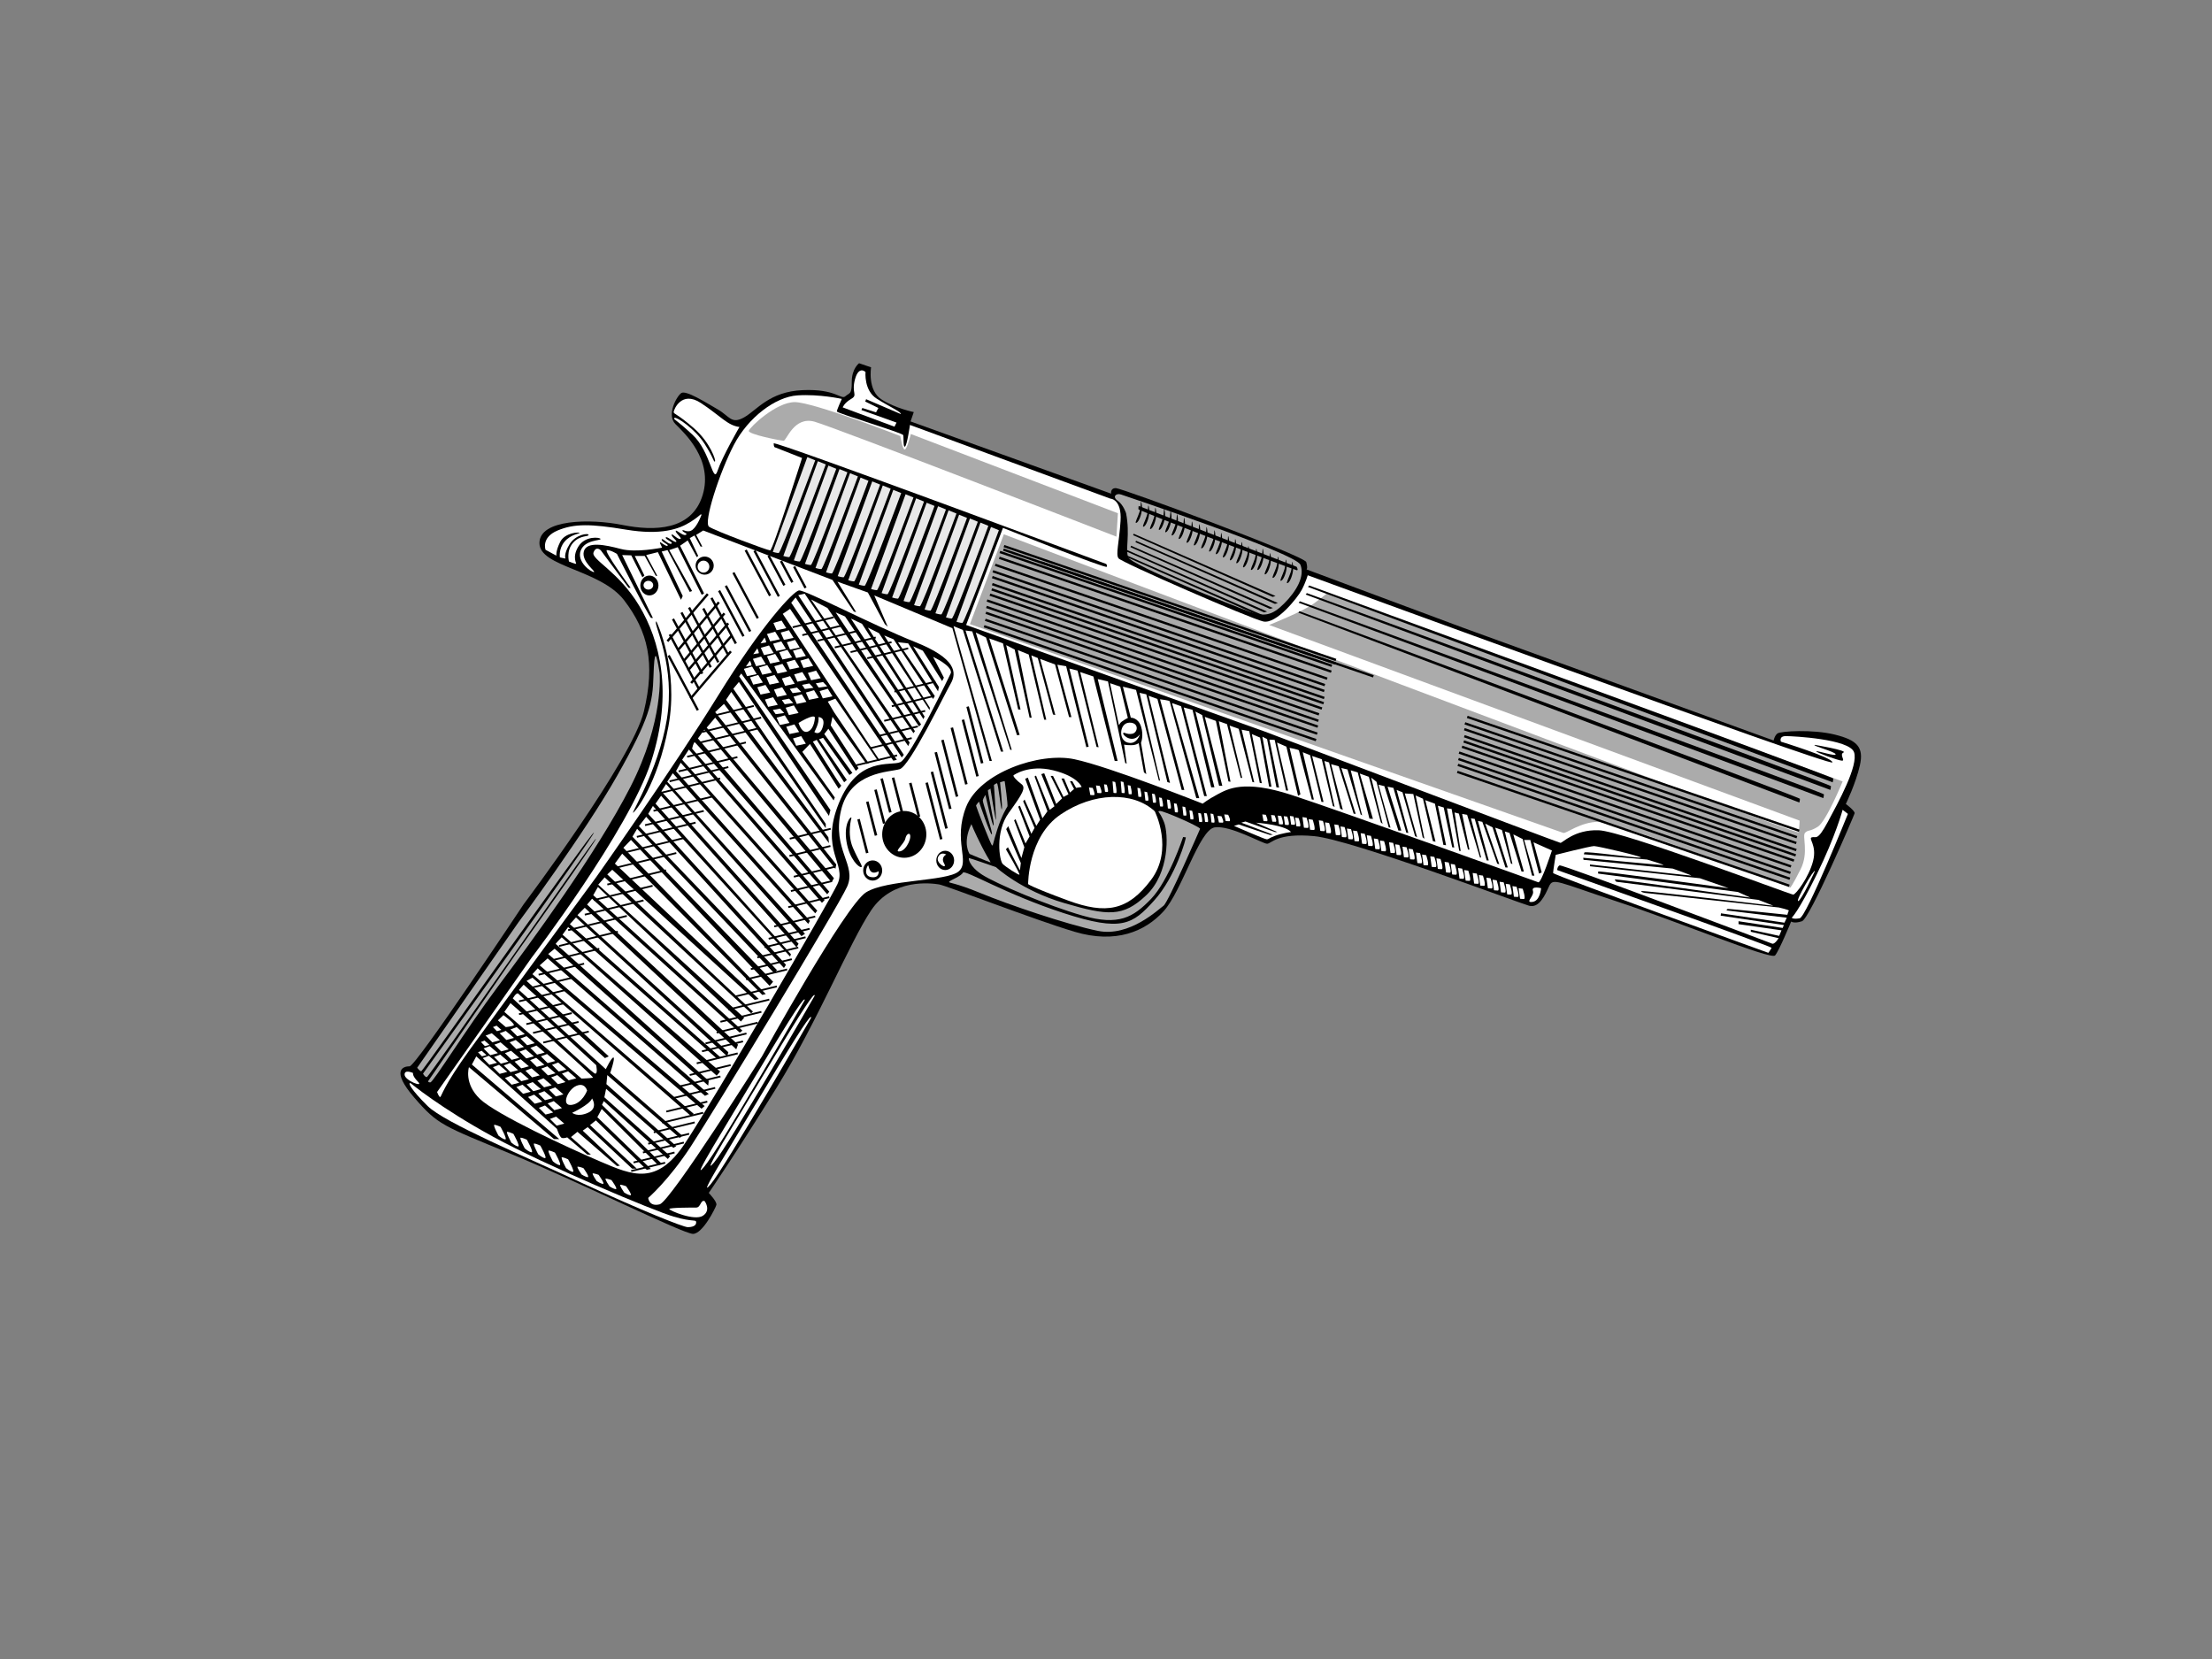 <?xml version="1.0" encoding="utf-8"?>
<!-- Generator: Adobe Illustrator 17.0.0, SVG Export Plug-In . SVG Version: 6.00 Build 0)  -->
<!DOCTYPE svg PUBLIC "-//W3C//DTD SVG 1.1//EN" "http://www.w3.org/Graphics/SVG/1.1/DTD/svg11.dtd">
<svg version="1.1" id="Layer_1" xmlns="http://www.w3.org/2000/svg" xmlns:xlink="http://www.w3.org/1999/xlink" x="0px" y="0px"
	 width="800px" height="600px" viewBox="0 0 800 600" enable-background="new 0 0 800 600" xml:space="preserve">
<rect x="0" y="0" width="800" height="600" fill="#808080" stroke="none"/>
<path d="M641.449,267.81c0,0,0.318-1.692,1.375-2.538c1.058-0.846,12.798-1.587,20.837,0.423c8.039,2.009,10.472,4.548,8.991,11.106
	c-1.48,6.557-5.077,13.962-5.077,13.962s3.385,2.538,3.173,3.385c-0.212,0.847-16.183,38.078-19.039,39.03
	c-2.856,0.952-3.914,0.106-3.914,0.106s-4.336,10.577-5.817,12.269c-1.481,1.692-35.751-12.481-57.329-19.568
	c-21.577-7.087-22.952-8.673-24.433-5.394c-1.481,3.279-3.597,7.933-7.193,6.981c-3.596-0.952-64.204-23.904-77.743-25.174
	c-13.538-1.269-15.443,2.75-17.029,2.75c-1.587,0-13.328-6.769-18.934-5.923c-5.606,0.846-11.847,23.058-18.51,30.357
	c-6.664,7.298-17.241,11.846-32.155,7.404c-14.914-4.442-46.328-16.711-49.078-17.135c-2.75-0.423-16.713-2.327-24.539,9.413
	c-7.827,11.741-19.356,40.194-34.164,64.098c-14.808,23.904-24.539,38.078-24.539,38.078s3.068,3.173,2.75,4.336
	c-0.317,1.163-4.972,10.472-8.462,10.472c-3.49,0-40.405-18.405-65.473-28.77c-25.068-10.366-26.76-10.578-35.328-20.52
	c-8.567-9.942-4.019-11.318-1.692-11.318c2.327,0,41.251-58.597,41.251-58.597s39.241-52.146,43.472-69.704
	c4.231-17.558,1.481-28.981-7.087-40.193c-8.567-11.212-30.674-12.058-30.674-20.731c0-8.673,18.405-8.885,30.04-6.558
	c11.635,2.327,25.068,2.009,28.981-10.789c3.914-12.798-6.557-22.424-9.837-25.703c-3.279-3.279,0.423-10.048,2.115-11.212
	c1.693-1.163,8.991,3.49,13.222,5.923c4.231,2.433,4.865,5.5,9.52,2.856c4.654-2.644,9.096-9.308,21.155-9.837
	c12.058-0.529,13.856,3.597,15.443,2.222c1.587-1.376,2.326-0.529,2.326-5.289c0-4.759,2.645-6.663,2.645-6.663l4.336,1.481
	c0,0-1.376,8.356,3.808,11.635c5.183,3.279,11.635,4.548,11.635,4.548l-1.163,3.385l72.56,26.126c0,0-0.423-2.01,1.692-2.01
	c2.115,0,68.223,24.433,68.858,26.76c0.634,2.327,0.106,2.644,0.106,2.644l56.482,21.048L641.449,267.81L641.449,267.81z"/>
<path fill="#FFFFFF" d="M644.094,268.233c0,0-0.847-2.01,1.798-2.01c2.645,0,22.953,1.058,24.645,5.818
	c1.692,4.76-5.711,18.192-9.52,25.279c-3.807,7.087-4.23,5.077-5.711,5.5c-1.481,0.423,1.904,2.75,0.423,8.567
	c-1.481,5.817-6.24,12.164-7.193,12.164s-61.453-22.953-70.338-23.27c-8.885-0.317-13.116,4.655-13.857,4.549
	c-0.74-0.106-107.041-40.299-107.041-40.299L349.412,226.03l13.327-35.116c0,0,37.338,14.914,37.549,14.068
	c0.212-0.846-0.317-1.058-0.317-1.058s-120.158-44.742-120.158-43.578c0,1.163,0.317,1.375,0.317,1.375l9.943,3.914
	c0,0-10.577,33.424-11.53,33.424c-0.952,0-19.991-7.087-22.106-8.568c-2.115-1.48,3.808-19.674,8.991-29.616
	c5.183-9.943,15.02-17.347,22.953-17.876c7.933-0.529,16.077,1.269,16.077,1.269s-1.798,3.914-1.798,4.548
	c0,0.635,23.798,7.722,24.01,8.567c0.212,0.846-0.106,4.549,0.634,4.125c0.741-0.423,1.798-7.827,1.798-7.827l72.454,26.654
	c0,0,4.231,0.106,3.702,8.145c-0.529,8.038-1.798,11.952-0.74,13.433c1.058,1.48,47.598,21.788,52.357,22.847
	c4.76,1.058,12.376-8.567,13.856-11.318c1.481-2.75,2.222-5.394,2.222-5.394s189.438,69.386,189.756,67.693
	C663.027,274.051,644.094,268.233,644.094,268.233L644.094,268.233z"/>
<path fill="#ABABAB" d="M666.412,282.619c0,0-5.923,14.49-8.991,16.395c-3.068,1.904-3.279,0.951-4.549,2.115
	c-1.269,1.164,1.481,7.087-1.692,13.327c-3.173,6.241-3.702,6.558-3.702,6.558s-62.406-23.799-69.175-23.799
	c-6.769,0-11.847,4.337-12.904,4.02c-1.058-0.317-214.612-75.521-214.612-75.521l12.269-32.472c0,0,287.066,108.84,287.384,107.782
	c0.317-1.058,0.423-4.231,0.423-4.231L458.992,226.03c0,0,11.953-4.759,15.972-7.615c4.019-2.856,4.971-3.914,4.971-3.914
	L666.412,282.619L666.412,282.619z"/>
<path fill="#ABABAB" d="M404.308,185.626l-0.529,8.462c0,0-101.647-39.453-109.157-41.569c-7.51-2.116-10.154,6.875-11.212,6.875
	c-1.058,0-12.904-2.327-12.587-3.596c0.317-1.269,9.837-10.366,16.607-10.366c6.769,0,38.184,12.27,38.184,12.27
	s0.74,4.865,1.586,4.865c0.846,0,2.221-5.606,2.221-5.606L404.308,185.626L404.308,185.626z"/>
<path fill="#ABABAB" d="M405.471,178.856c0,0,63.146,21.154,64.839,25.385c1.692,4.231-1.481,9.626-5.924,14.068
	c-4.442,4.443-7.297,4.76-12.587,2.856c-5.289-1.904-42.731-16.712-43.79-19.674c-1.058-2.962,0.74-8.144-0.741-15.866
	c0,0-0.952-3.068-3.067-4.548C402.087,179.596,403.779,178.222,405.471,178.856L405.471,178.856z"/>
<path d="M468.935,204.982c0,0,0.741,1.269,0.106,1.269c-0.634,0-57.328-21.472-57.328-22.107c0-0.634,0.106-1.163,0.106-1.163
	L468.935,204.982L468.935,204.982z"/>
<path d="M462.165,218.098c-0.634,0.211-1.058,0.317-1.058,0.317l-50.453-22.318l0.212-0.529L462.165,218.098L462.165,218.098z"/>
<path d="M460.367,219.896c-0.634,0.212-1.058,0.317-1.058,0.317l-50.453-22.318l0.212-0.529L460.367,219.896L460.367,219.896z"/>
<path d="M458.252,221.165c-0.635,0.212-1.058,0.317-1.058,0.317l-50.453-22.318l0.212-0.529L458.252,221.165L458.252,221.165z"/>
<path d="M457.088,222.646c-0.634,0.211-1.057,0.317-1.057,0.317l-50.454-22.318l0.212-0.529L457.088,222.646L457.088,222.646z"/>
<path d="M461.319,215.559c-0.634,0.212-1.058,0.317-1.058,0.317l-50.453-22.318l0.212-0.529L461.319,215.559L461.319,215.559z"/>
<path d="M467.454,203.395c0,0,0.529,1.798,0,4.019c-0.529,2.221-1.375,3.49-1.904,3.49c-0.529,0,0.634-2.009,1.269-4.019
	C467.454,204.876,467.137,202.549,467.454,203.395L467.454,203.395z"/>
<path d="M465.127,202.549c0,0,0.529,1.798,0,4.019c-0.529,2.221-1.375,3.49-1.904,3.49c-0.529,0,0.635-2.009,1.269-4.019
	C465.127,204.03,464.81,201.703,465.127,202.549L465.127,202.549z"/>
<path d="M462.271,201.492c0,0,0.529,1.798,0,4.019c-0.529,2.221-1.375,3.49-1.904,3.49c-0.529,0,0.634-2.009,1.269-4.019
	C462.271,202.972,461.954,200.645,462.271,201.492L462.271,201.492z"/>
<path d="M459.415,200.222c0,0,0.529,1.798,0,4.019c-0.529,2.221-1.375,3.49-1.904,3.49c-0.529,0,0.634-2.009,1.269-4.019
	C459.415,201.703,459.098,199.376,459.415,200.222L459.415,200.222z"/>
<path d="M456.771,198.636c0,0,0.529,1.798,0,4.019c-0.529,2.221-1.375,3.49-1.904,3.49c-0.529,0,0.634-2.009,1.269-4.019
	C456.771,200.117,456.454,197.789,456.771,198.636L456.771,198.636z"/>
<path d="M454.444,198.636c0,0,0.529,1.798,0,4.019c-0.529,2.221-1.375,3.49-1.904,3.49s0.634-2.009,1.269-4.019
	C454.444,200.117,454.127,197.789,454.444,198.636L454.444,198.636z"/>
<path d="M451.588,197.683c0,0,0.53,1.798,0,4.019c-0.529,2.222-1.375,3.491-1.904,3.491c-0.529,0,0.635-2.009,1.269-4.019
	C451.588,199.164,451.271,196.838,451.588,197.683L451.588,197.683z"/>
<path d="M449.155,196.203c0,0,0.529,1.798,0,4.019c-0.529,2.221-1.375,3.49-1.904,3.49c-0.529,0,0.635-2.009,1.269-4.019
	C449.155,197.683,448.838,195.357,449.155,196.203L449.155,196.203z"/>
<path d="M446.828,195.145c0,0,0.529,1.798,0,4.019c-0.529,2.221-1.375,3.49-1.904,3.49c-0.529,0,0.634-2.009,1.269-4.019
	C446.828,196.626,446.511,194.299,446.828,195.145L446.828,195.145z"/>
<path d="M444.29,194.087c0,0,0.529,1.798,0,4.019c-0.529,2.222-1.375,3.491-1.904,3.491c-0.529,0,0.635-2.009,1.269-4.019
	C444.29,195.568,443.973,193.241,444.29,194.087L444.29,194.087z"/>
<path d="M441.751,192.924c0,0,0.529,1.798,0,4.019c-0.529,2.221-1.375,3.49-1.904,3.49c-0.529,0,0.634-2.009,1.269-4.019
	C441.751,194.405,441.434,192.078,441.751,192.924L441.751,192.924z"/>
<path d="M439.319,191.972c0,0,0.529,1.798,0,4.019c-0.529,2.221-1.376,3.49-1.904,3.49s0.635-2.009,1.269-4.019
	C439.319,193.452,439.001,191.126,439.319,191.972L439.319,191.972z"/>
<path d="M436.463,190.809c0,0,0.529,1.798,0,4.019c-0.529,2.222-1.375,3.491-1.904,3.491c-0.529,0,0.635-2.01,1.269-4.019
	C436.463,192.289,436.146,189.963,436.463,190.809L436.463,190.809z"/>
<path d="M433.818,189.751c0,0,0.529,1.798,0,4.019c-0.529,2.221-1.375,3.49-1.904,3.49c-0.529,0,0.635-2.009,1.269-4.019
	C433.818,191.231,433.501,188.905,433.818,189.751L433.818,189.751z"/>
<path d="M431.175,188.799c0,0,0.529,1.798,0,4.019c-0.529,2.221-1.376,3.49-1.904,3.49c-0.529,0,0.635-2.009,1.269-4.019
	C431.175,190.279,430.857,187.953,431.175,188.799L431.175,188.799z"/>
<path d="M428.319,187.424c0,0,0.529,1.798,0,4.019c-0.529,2.221-1.375,3.49-1.904,3.49c-0.529,0,0.634-2.009,1.269-4.019
	C428.319,188.904,428.001,186.578,428.319,187.424L428.319,187.424z"/>
<path d="M425.78,186.154c0,0,0.529,1.798,0,4.019c-0.529,2.222-1.375,3.49-1.904,3.49c-0.529,0,0.634-2.009,1.269-4.019
	C425.78,187.635,425.463,185.308,425.78,186.154L425.78,186.154z"/>
<path d="M423.453,184.991c0,0,0.529,1.798,0,4.019c-0.529,2.221-1.375,3.49-1.904,3.49c-0.529,0,0.635-2.009,1.269-4.019
	C423.453,186.472,423.135,184.145,423.453,184.991L423.453,184.991z"/>
<path d="M421.126,184.145c0,0,0.53,1.798,0,4.019c-0.529,2.221-1.375,3.49-1.904,3.49c-0.529,0,0.635-2.009,1.269-4.019
	C421.126,185.626,420.808,183.299,421.126,184.145L421.126,184.145z"/>
<path d="M417.952,183.828c0,0,0.529,1.798,0,4.019c-0.529,2.221-1.375,3.49-1.904,3.49s0.635-2.009,1.269-4.019
	C417.952,185.308,417.635,182.982,417.952,183.828L417.952,183.828z"/>
<path d="M415.414,182.981c0,0,0.529,1.798,0,4.019c-0.529,2.222-1.375,3.49-1.904,3.49c-0.529,0,0.634-2.009,1.269-4.019
	C415.414,184.462,415.097,182.136,415.414,182.981L415.414,182.981z"/>
<path d="M412.77,181.606c0,0,0.529,1.798,0,4.019c-0.529,2.222-1.375,3.49-1.904,3.49c-0.529,0,0.634-2.009,1.269-4.019
	C412.77,183.087,412.453,180.761,412.77,181.606L412.77,181.606z"/>
<path d="M473.483,211.751c0,0,189.544,69.175,189.544,69.81c0,0.634-0.212,1.375-0.212,1.375L473.06,212.281L473.483,211.751
	L473.483,211.751z"/>
<path d="M472.637,214.501c0,0,189.544,69.175,189.544,69.81c0,0.634-0.212,1.375-0.212,1.375L472.214,215.03L472.637,214.501
	L472.637,214.501z"/>
<path d="M470.099,217.463c0,0,189.543,69.175,189.543,69.81c0,0.635-0.212,1.376-0.212,1.376l-189.755-70.656L470.099,217.463
	L470.099,217.463z"/>
<path d="M469.974,221.059c0,0,180.995,67.223,180.995,67.839c0,0.617-0.202,1.337-0.202,1.337L469.57,221.574L469.974,221.059
	L469.974,221.059z"/>
<path d="M656.363,269.397c0,0,11.952,2.01,10.366,2.75c-1.587,0.74,0.74,2.961-0.529,2.961c-1.269,0-9.625-3.067-9.308-3.385
	c0.317-0.317,7.193,2.01,6.981,1.058C663.661,271.83,654.988,269.608,656.363,269.397L656.363,269.397z"/>
<polygon points="376.506,203.832 496.568,245.01 496.843,244.209 376.781,203.031 376.506,203.832 "/>
<polygon points="362.968,197.909 483.029,239.086 483.304,238.286 363.242,197.108 362.968,197.909 "/>
<polygon points="362.755,199.178 482.818,240.355 483.092,239.554 363.03,198.378 362.755,199.178 "/>
<polygon points="361.486,200.025 481.548,241.201 481.823,240.401 361.761,199.224 361.486,200.025 "/>
<polygon points="361.275,202.14 481.337,243.317 481.611,242.516 361.549,201.339 361.275,202.14 "/>
<polygon points="359.794,204.679 479.856,245.856 480.131,245.055 360.069,203.878 359.794,204.679 "/>
<polygon points="358.948,207.006 479.01,248.183 479.284,247.382 359.223,206.205 358.948,207.006 "/>
<polygon points="358.736,209.121 478.798,250.298 479.073,249.497 359.011,208.321 358.736,209.121 "/>
<polygon points="358.736,211.66 478.798,252.836 479.073,252.035 359.011,210.859 358.736,211.66 "/>
<polygon points="358.525,213.564 478.587,254.74 478.861,253.939 358.8,212.763 358.525,213.564 "/>
<polygon points="357.89,215.467 477.952,256.644 478.227,255.844 358.165,214.667 357.89,215.467 "/>
<polygon points="356.832,217.583 476.894,258.759 477.169,257.958 357.107,216.782 356.832,217.583 "/>
<polygon points="356.621,219.91 476.683,261.087 476.958,260.286 356.896,219.109 356.621,219.91 "/>
<polygon points="356.41,222.025 476.471,263.201 476.746,262.401 356.685,221.224 356.41,222.025 "/>
<polygon points="356.198,224.564 476.26,265.74 476.535,264.939 356.473,223.763 356.198,224.564 "/>
<polygon points="530.511,259.68 650.573,300.857 650.847,300.057 530.785,258.879 530.511,259.68 "/>
<polygon points="529.664,262.007 649.726,303.184 650.001,302.384 529.939,261.207 529.664,262.007 "/>
<polygon points="529.453,264.123 649.514,305.299 649.789,304.5 529.728,263.322 529.453,264.123 "/>
<polygon points="529.453,266.661 649.514,307.838 649.789,307.037 529.728,265.861 529.453,266.661 "/>
<polygon points="529.242,268.565 649.303,309.742 649.578,308.941 529.516,267.764 529.242,268.565 "/>
<polygon points="528.607,270.469 648.668,311.646 648.943,310.845 528.881,269.668 528.607,270.469 "/>
<polygon points="527.549,272.584 647.611,313.761 647.885,312.96 527.824,271.784 527.549,272.584 "/>
<polygon points="527.338,274.911 647.4,316.088 647.674,315.287 527.612,274.111 527.338,274.911 "/>
<polygon points="527.126,277.027 647.188,318.203 647.462,317.403 527.401,276.226 527.126,277.027 "/>
<polygon points="526.914,279.565 646.976,320.742 647.251,319.941 527.189,278.764 526.914,279.565 "/>
<polygon points="355.775,226.891 475.837,268.067 476.111,267.267 356.05,226.09 355.775,226.891 "/>
<path fill="#FFFFFF" d="M666.412,292.878l1.904,1.48c0,0-15.02,37.338-17.453,37.761c-2.433,0.423-2.856-0.212-2.856-0.212
	s2.326-2.009,9.096-15.76C663.873,302.398,666.412,292.878,666.412,292.878L666.412,292.878z"/>
<path fill="#FFFFFF" d="M656.363,315.091c0,0-4.971,10.788-6.029,10.788C649.276,325.879,656.258,313.821,656.363,315.091
	L656.363,315.091z"/>
<path fill="#FFFFFF" d="M641.026,341.322c0,0-76.156-28.875-77.002-28.346c-0.846,0.529-0.846,1.692-0.846,1.692
	s77.742,27.607,77.531,28.136c-0.212,0.528-1.164,1.798-1.164,1.798s-77.848-28.135-77.848-28.876c0-0.74,0.952-6.557,0.952-6.557
	s12.482-3.173,13.857-3.173c1.375,0,17.24,3.702,16.924,4.125c-0.318,0.423-20.202-2.433-20.414-1.798
	c-0.212,0.634-0.212,0.634-0.212,0.634l22.847,1.904c0,0,6.874,2.009,5.817,2.009c-1.058,0-28.876-2.644-28.876-2.644l0.106,0.74
	l32.261,3.173c0,0,7.298,2.539,6.664,2.539c-0.634,0-36.597-4.019-36.597-4.019v0.634l39.77,4.336l10.366,3.596
	c0,0-47.174-6.452-47.174-6.029c0,0.423,0,0.741,0,0.741l50.559,6.664l4.443,2.009c0,0-48.973-6.875-48.973-6.557
	c0,0.318,0.529,0.846,0.529,0.846l51.405,6.558l5.394,2.115c0,0-47.809-5.711-47.809-5.289c0,0.423,1.269,0.635,1.269,0.635
	l48.549,5.288c0,0,3.808,0.846,3.596,1.164c-0.211,0.317-0.529,1.481-0.529,1.481s-21.26-2.222-21.577-2.116
	c-0.317,0.106-0.423,0.529-0.423,0.529l21.79,2.644l-0.846,1.798l-22.953-3.385l-0.106,0.847l22.847,3.384l-0.423,1.058
	l-15.971-2.433v1.058l15.548,2.222l-0.846,2.01l-10.26-2.222v0.74l10.048,2.328C643.247,339.313,641.979,341.427,641.026,341.322
	L641.026,341.322z"/>
<path fill="#FFFFFF" d="M557.36,321.225c0,0-0.317,4.654-3.173,4.971c-2.855,0.317,0.847-2.115,0.212-4.019
	C553.764,320.274,557.36,321.225,557.36,321.225L557.36,321.225z"/>
<path fill="#FFFFFF" d="M543.821,319.109c0,0,1.269,3.703,0.423,3.703c-0.846,0-1.375-0.106-1.375-0.106l-0.528-3.808
	L543.821,319.109L543.821,319.109z"/>
<path fill="#FFFFFF" d="M546.042,319.85c0,0,1.27,3.702,0.423,3.702c-0.846,0-1.375-0.106-1.375-0.106l-0.529-3.808L546.042,319.85
	L546.042,319.85z"/>
<path fill="#FFFFFF" d="M548.476,320.696c0,0,1.269,3.702,0.423,3.702c-0.847,0-1.375-0.105-1.375-0.105l-0.529-3.808
	L548.476,320.696L548.476,320.696z"/>
<path fill="#FFFFFF" d="M550.697,321.436c0,0,1.269,3.702,0.423,3.702c-0.846,0-1.375-0.106-1.375-0.106l-0.528-3.808
	L550.697,321.436L550.697,321.436z"/>
<path fill="#FFFFFF" d="M539.062,317.629c0,0,1.269,3.703,0.423,3.703s-1.376-0.106-1.376-0.106l-0.528-3.808L539.062,317.629
	L539.062,317.629z"/>
<path fill="#FFFFFF" d="M541.283,318.369c0,0,1.27,3.703,0.423,3.703c-0.846,0-1.375-0.106-1.375-0.106l-0.529-3.808
	L541.283,318.369L541.283,318.369z"/>
<path fill="#FFFFFF" d="M534.09,315.936c0,0,1.269,3.703,0.423,3.703c-0.846,0-1.375-0.106-1.375-0.106l-0.528-3.808L534.09,315.936
	L534.09,315.936z"/>
<path fill="#FFFFFF" d="M536.311,316.677c0,0,1.27,3.702,0.423,3.702c-0.846,0-1.375-0.105-1.375-0.105l-0.529-3.808
	L536.311,316.677L536.311,316.677z"/>
<path fill="#FFFFFF" d="M528.802,314.138c0,0,1.269,3.703,0.423,3.703c-0.847,0-1.376-0.106-1.376-0.106l-0.529-3.808
	L528.802,314.138L528.802,314.138z"/>
<path fill="#FFFFFF" d="M531.023,314.878c0,0,1.269,3.703,0.423,3.703c-0.846,0-1.376-0.106-1.376-0.106l-0.528-3.808
	L531.023,314.878L531.023,314.878z"/>
<path fill="#FFFFFF" d="M523.936,311.917c0,0,1.27,3.702,0.423,3.702c-0.846,0-1.375-0.106-1.375-0.106l-0.529-3.808
	L523.936,311.917L523.936,311.917z"/>
<path fill="#FFFFFF" d="M526.158,312.657c0,0,1.269,3.702,0.423,3.702c-0.847,0-1.376-0.106-1.376-0.106l-0.529-3.808
	L526.158,312.657L526.158,312.657z"/>
<path fill="#FFFFFF" d="M518.753,309.908c0,0,1.27,3.703,0.423,3.703c-0.846,0-1.375-0.106-1.375-0.106l-0.529-3.808
	L518.753,309.908L518.753,309.908z"/>
<path fill="#FFFFFF" d="M520.975,310.647c0,0,1.269,3.703,0.423,3.703c-0.847,0-1.376-0.106-1.376-0.106l-0.529-3.808
	L520.975,310.647L520.975,310.647z"/>
<path fill="#FFFFFF" d="M513.57,308.532c0,0,1.27,3.703,0.423,3.703c-0.846,0-1.375-0.106-1.375-0.106l-0.529-3.808L513.57,308.532
	L513.57,308.532z"/>
<path fill="#FFFFFF" d="M515.792,309.272c0,0,1.27,3.703,0.423,3.703c-0.847,0-1.376-0.106-1.376-0.106l-0.528-3.808
	L515.792,309.272L515.792,309.272z"/>
<path fill="#FFFFFF" d="M508.705,306.417c0,0,1.27,3.702,0.423,3.702c-0.846,0-1.375-0.105-1.375-0.105l-0.529-3.808
	L508.705,306.417L508.705,306.417z"/>
<path fill="#FFFFFF" d="M510.926,307.157c0,0,1.269,3.702,0.423,3.702c-0.847,0-1.376-0.105-1.376-0.105l-0.529-3.808
	L510.926,307.157L510.926,307.157z"/>
<path fill="#FFFFFF" d="M503.839,304.831c0,0,1.269,3.702,0.423,3.702c-0.846,0-1.375-0.105-1.375-0.105l-0.528-3.808
	L503.839,304.831L503.839,304.831z"/>
<path fill="#FFFFFF" d="M506.06,305.57c0,0,1.27,3.702,0.423,3.702c-0.846,0-1.375-0.106-1.375-0.106l-0.529-3.808L506.06,305.57
	L506.06,305.57z"/>
<path fill="#FFFFFF" d="M498.339,303.455c0,0,1.269,3.703,0.423,3.703c-0.847,0-1.376-0.106-1.376-0.106l-0.528-3.808
	L498.339,303.455L498.339,303.455z"/>
<path fill="#FFFFFF" d="M500.56,304.195c0,0,1.27,3.703,0.423,3.703c-0.846,0-1.375-0.106-1.375-0.106l-0.529-3.808L500.56,304.195
	L500.56,304.195z"/>
<path fill="#FFFFFF" d="M493.579,301.551c0,0,1.27,3.703,0.423,3.703c-0.846,0-1.375-0.106-1.375-0.106l-0.529-3.808
	L493.579,301.551L493.579,301.551z"/>
<path fill="#FFFFFF" d="M495.8,302.291c0,0,1.27,3.703,0.423,3.703c-0.846,0-1.375-0.106-1.375-0.106l-0.529-3.808L495.8,302.291
	L495.8,302.291z"/>
<path fill="#FFFFFF" d="M488.608,299.859c0,0,1.269,3.703,0.423,3.703c-0.847,0-1.376-0.106-1.376-0.106l-0.529-3.808
	L488.608,299.859L488.608,299.859z"/>
<path fill="#FFFFFF" d="M490.829,300.598c0,0,1.269,3.703,0.423,3.703c-0.846,0-1.375-0.106-1.375-0.106l-0.529-3.808
	L490.829,300.598L490.829,300.598z"/>
<path fill="#FFFFFF" d="M484.06,298.378c0,0,1.269,3.703,0.423,3.703s-1.375-0.106-1.375-0.106l-0.529-3.808L484.06,298.378
	L484.06,298.378z"/>
<path fill="#FFFFFF" d="M486.281,299.118c0,0,1.269,3.703,0.423,3.703c-0.847,0-1.375-0.106-1.375-0.106l-0.529-3.808
	L486.281,299.118L486.281,299.118z"/>
<path fill="#FFFFFF" d="M478.454,296.897c0,0,1.27,3.702,0.423,3.702c-0.846,0-1.375-0.106-1.375-0.106l-0.529-3.808
	L478.454,296.897L478.454,296.897z"/>
<path fill="#FFFFFF" d="M480.676,297.637c0,0,1.269,3.702,0.423,3.702c-0.847,0-1.376-0.106-1.376-0.106l-0.528-3.808
	L480.676,297.637L480.676,297.637z"/>
<path fill="#FFFFFF" d="M472.531,295.734c0,0,1.269,3.702,0.423,3.702c-0.847,0-1.375-0.105-1.375-0.105l-0.528-3.808
	L472.531,295.734L472.531,295.734z"/>
<path fill="#FFFFFF" d="M474.752,296.473c0,0,1.27,3.703,0.423,3.703c-0.846,0-1.375-0.106-1.375-0.106l-0.529-3.808
	L474.752,296.473L474.752,296.473z"/>
<path fill="#FFFFFF" d="M467.77,295.272c0,0,1.087,3.029,0.362,3.029c-0.725,0-1.177-0.087-1.177-0.087l-0.452-3.115L467.77,295.272
	L467.77,295.272z"/>
<path fill="#FFFFFF" d="M469.672,295.878c0,0,1.087,3.029,0.362,3.029c-0.724,0-1.177-0.087-1.177-0.087l-0.452-3.115
	L469.672,295.878L469.672,295.878z"/>
<path fill="#FFFFFF" d="M463.39,295.139c0,0,1.087,3.029,0.362,3.029c-0.725,0-1.178-0.087-1.178-0.087l-0.453-3.116L463.39,295.139
	L463.39,295.139z"/>
<path fill="#FFFFFF" d="M460.957,294.886c0,0,1.087,2.329,0.362,2.329c-0.725,0-1.178-0.067-1.178-0.067l-0.452-2.394
	L460.957,294.886L460.957,294.886z"/>
<path fill="#FFFFFF" d="M457.784,294.675c0,0,1.087,2.328,0.362,2.328c-0.725,0-1.178-0.067-1.178-0.067l-0.452-2.394
	L457.784,294.675L457.784,294.675z"/>
<path fill="#FFFFFF" d="M444.177,294.675c0,0,1.21,2.328,0.403,2.328c-0.806,0-1.31-0.067-1.31-0.067l-0.504-2.394L444.177,294.675
	L444.177,294.675z"/>
<path fill="#FFFFFF" d="M441.743,295.204c0,0,1.209,2.328,0.403,2.328c-0.807,0-1.31-0.067-1.31-0.067l-0.503-2.394L441.743,295.204
	L441.743,295.204z"/>
<path fill="#FFFFFF" d="M438.777,294.403c0,0,0.842,3.129,0.281,3.129c-0.561,0-0.912-0.09-0.912-0.09l-0.351-3.217L438.777,294.403
	L438.777,294.403z"/>
<path fill="#FFFFFF" d="M436.45,294.192c0,0,0.842,3.129,0.281,3.129c-0.561,0-0.912-0.09-0.912-0.09l-0.351-3.217L436.45,294.192
	L436.45,294.192z"/>
<path fill="#FFFFFF" d="M434.334,294.192c0,0,0.842,3.129,0.281,3.129c-0.562,0-0.912-0.09-0.912-0.09l-0.351-3.217L434.334,294.192
	L434.334,294.192z"/>
<path fill="#FFFFFF" d="M431.161,293.24c0,0,0.842,3.129,0.281,3.129c-0.562,0-0.912-0.09-0.912-0.09l-0.351-3.218L431.161,293.24
	L431.161,293.24z"/>
<path fill="#FFFFFF" d="M428.622,291.866c0,0,0.842,3.129,0.281,3.129c-0.561,0-0.912-0.09-0.912-0.09l-0.351-3.217L428.622,291.866
	L428.622,291.866z"/>
<path fill="#FFFFFF" d="M425.554,290.702c0,0,0.843,3.128,0.281,3.128c-0.561,0-0.912-0.09-0.912-0.09l-0.351-3.217L425.554,290.702
	L425.554,290.702z"/>
<path fill="#FFFFFF" d="M423.016,289.327c0,0,0.842,3.129,0.281,3.129c-0.561,0-0.912-0.09-0.912-0.09l-0.351-3.217L423.016,289.327
	L423.016,289.327z"/>
<path fill="#FFFFFF" d="M420.16,288.586c0,0,0.842,3.129,0.281,3.129c-0.561,0-0.912-0.09-0.912-0.09l-0.351-3.217L420.16,288.586
	L420.16,288.586z"/>
<path fill="#FFFFFF" d="M417.621,287.211c0,0,0.843,3.128,0.281,3.128c-0.561,0-0.912-0.09-0.912-0.09l-0.35-3.217L417.621,287.211
	L417.621,287.211z"/>
<path fill="#FFFFFF" d="M414.872,286.471c0,0,0.842,3.128,0.281,3.128c-0.561,0-0.912-0.09-0.912-0.09l-0.351-3.218L414.872,286.471
	L414.872,286.471z"/>
<path fill="#FFFFFF" d="M412.333,285.096c0,0,0.843,3.129,0.281,3.129c-0.561,0-0.912-0.09-0.912-0.09l-0.351-3.217L412.333,285.096
	L412.333,285.096z"/>
<path fill="#FFFFFF" d="M408.842,284.143c0,0,0.842,3.129,0.281,3.129c-0.561,0-0.912-0.09-0.912-0.09l-0.351-3.218L408.842,284.143
	L408.842,284.143z"/>
<path fill="#FFFFFF" d="M406.304,282.82c0,0,0.842,4.029,0.28,4.029c-0.561,0-0.912-0.116-0.912-0.116l-0.35-4.143L406.304,282.82
	L406.304,282.82z"/>
<path fill="#FFFFFF" d="M403.342,282.82c0,0,0.843,4.029,0.281,4.029c-0.562,0-0.912-0.116-0.912-0.116l-0.351-4.143L403.342,282.82
	L403.342,282.82z"/>
<path fill="#FFFFFF" d="M400.275,283.797c0,0,0.842,2.628,0.281,2.628c-0.561,0-0.912-0.075-0.912-0.075l-0.351-2.703
	L400.275,283.797L400.275,283.797z"/>
<path fill="#FFFFFF" d="M397.726,284.221c0,0,1.158,2.628,0.386,2.628c-0.772,0-1.255-0.075-1.255-0.075l-0.483-2.703
	L397.726,284.221L397.726,284.221z"/>
<path fill="#FFFFFF" d="M395.188,284.961c0,0,1.158,2.628,0.386,2.628c-0.772,0-1.254-0.075-1.254-0.075l-0.483-2.703
	L395.188,284.961L395.188,284.961z"/>
<path fill="#FFFFFF" d="M465.547,295.349c0,0,1.087,3.029,0.362,3.029c-0.725,0-1.178-0.087-1.178-0.087l-0.452-3.115
	L465.547,295.349L465.547,295.349z"/>
<path fill="#FFFFFF" d="M466.925,300.917c0,0-3.279,0.423-5.818,1.375c-2.538,0.952-2.222,1.269-2.961,1.269
	c-0.741,0-11.847-4.866-11.847-4.866l1.692-0.528l11.318,3.808l1.058-0.106l-11.423-4.336l1.481-0.423l10.683,3.808h0.846
	l-7.721-3.385C454.232,297.533,464.704,298.273,466.925,300.917L466.925,300.917z"/>
<path fill="#FFFFFF" d="M417.635,293.407c0,0,6.981,13.751-1.375,24.857c-8.356,11.106-16.289,12.481-30.039,7.404
	c-13.75-5.077-14.385-5.924-14.385-5.924s-0.106-17.135,11.741-25.173C395.423,286.532,409.702,286.109,417.635,293.407
	L417.635,293.407z"/>
<path fill="#ABABAB" d="M434.03,299.754c0,0-11.529,26.655-13.222,27.819c-1.692,1.163-12.269,11.423-23.693,9.096
	c-11.423-2.327-32.684-9.625-42.415-13.644c-9.731-4.019-11.74-3.597-11.423-4.125c0.317-0.529,4.336-2.01,4.971-3.279
	c0.635-1.269,15.232,7.721,36.386,14.597c21.154,6.875,24.962,4.125,32.789-4.548c7.827-8.673,11.741-22.847,11.423-22.847
	c-0.317,0-0.952-0.106-0.952-0.106s-5.183,15.76-11.635,22.423c-6.453,6.663-11.635,9.731-24.645,6.029
	c-13.01-3.701-31.626-11.741-36.385-14.808c-4.76-3.068-5.078-6.029-4.76-6.029c0.317,0,9.731,3.279,9.731,3.279
	s9.096,8.462,24.75,13.01c15.654,4.548,21.154,5.183,29.616-2.856c8.462-8.039,8.038-22.212,6.452-26.338
	c-1.587-4.125-2.75-3.913-1.587-4.125C420.597,293.09,434.03,299.014,434.03,299.754L434.03,299.754z"/>
<path fill="#ABABAB" d="M363.374,282.619c0,0,1.269,8.567,0.952,9.096c-0.317,0.53-1.904,2.963-3.596,8.145
	c-1.693,5.183-1.481,5.923-1.904,5.923c-0.423,0-5.817-14.068-5.817-14.385c0-0.318,1.058-1.481,1.058-1.481
	s4.125,12.271,4.654,11.847c0.529-0.423-3.384-11.531-3.279-12.27c0.105-0.741,0.952-2.009,0.952-2.009s2.644,12.058,2.962,11
	c0.317-1.058-2.433-12.799-2.009-12.799c0.423,0,0.846-0.529,0.846-0.529s1.904,12.058,2.01,11.318
	c0.106-0.74-0.74-12.587-0.74-12.587s0.529-0.423,1.058-0.635c0.529-0.211,1.48,10.048,1.798,9.414
	c0.317-0.635-0.635-9.731-0.635-9.731S363.48,282.302,363.374,282.619L363.374,282.619z"/>
<path fill="#ABABAB" d="M351.316,298.061c0,0,0.952,2.539,3.808,8.145c2.856,5.606,3.596,5.817,2.856,5.606
	c-0.74-0.212-7.298-2.962-7.298-2.962S347.931,305.042,351.316,298.061L351.316,298.061z"/>
<path fill="#FFFFFF" d="M366.548,280.397c0,0,5.394-4.019,14.384-1.798c8.991,2.221,10.261,6.029,10.261,6.029l-2.01,0.317
	l-1.375-2.433h-0.847l1.481,2.856l-1.481,1.269l-2.115-5.077h-0.952l2.539,5.711l-1.798,0.952l-3.808-7.616h-0.846l4.125,8.145
	l-2.115,2.009l-4.337-11.106l-1.057,0.318l4.759,11.635l-1.692,1.269l-4.971-12.376l-0.529,0.317l4.654,12.587l-1.798,2.539
	l-5.289-14.703l-0.952,0.423l5.395,14.808l-1.375,2.221l-4.231-9.52l-0.529,0.635l4.125,9.625L373,301.552l-4.125-10.154
	l-0.634,0.317l4.125,10.788l-1.48,2.539l-3.597-8.779l-0.528,0.423l3.701,9.731l-1.058,3.914l-4.76-11.529l-0.74,1.058l5.289,12.269
	l-0.317,2.644l-4.336-8.356l-0.74,0.741c0,0,5.394,9.202,4.865,9.202c-0.529,0-4.865-2.75-6.029-3.914
	c-1.163-1.163-2.855-11.528,2.222-18.51c5.077-6.981,6.241-9.097,4.548-10.366C367.71,282.302,366.336,280.82,366.548,280.397
	L366.548,280.397z"/>
<path fill="#FFFFFF" d="M556.409,319.11c0,0-72.137-26.02-89.377-31.625c-17.241-5.606-23.058-2.115-26.655-0.212
	c-3.596,1.904-5.394,3.385-5.394,3.385s-33.847-13.433-46.434-16.078c-12.587-2.644-34.27,4.866-39.135,17.241
	c-4.866,12.375,1.587,19.78-2.75,23.375c-4.336,3.596-25.914,2.855-33.423,7.51c-7.51,4.655-37.656,59.338-37.656,59.338
	s-33.106,52.569-37.02,53.521c-3.914,0.952-4.125-2.327-4.125-2.327s7.299-6.241,15.337-18.51
	c8.039-12.269,52.991-86.098,56.588-94.032c3.596-7.932-5.5-13.222-2.221-27.501c3.279-14.279,17.558-13.857,21.26-15.02
	c3.702-1.163,16.078-26.866,18.404-30.885c2.327-4.019,2.01-9.202-12.904-15.125c-14.914-5.923-39.982-19.039-41.991-18.616
	c-2.01,0.423-12.799,11.529-29.299,38.183c-16.5,26.655-43.895,65.368-43.895,65.368s-36.174,49.183-45.8,62.51
	c-9.625,13.328-10.259,16.924-10.682,17.135c-0.423,0.212-1.164-1.798-1.164-1.798l34.164-48.549c0,0,35.222-46.117,43.261-70.974
	c8.038-24.857,3.173-43.896-4.336-56.376c-7.51-12.481-17.452-16.712-16.501-19.251c0.952-2.538,2.644-0.74,2.644-0.74
	l10.048,13.539h0.74c0,0-10.048-13.644-8.568-13.644c1.481,0,3.596,1.375,3.596,1.375s11.741,23.164,12.376,23.164
	c0.635,0,0.635,0,0.635,0l-11.106-22.741l3.279,0.106l4.019,7.933l0.74-0.634l-3.491-7.087h3.597l4.019,7.192h0.529l-4.019-7.51
	l4.231-1.058l8.356,17.241l0.634-1.376l-7.615-16.077l2.115-0.529l8.039,15.125l0.846-0.317l-8.251-14.808l3.068-1.058l8.673,17.241
	l0.846-0.529l-8.673-17.241l2.75-1.904l3.279,6.029l0.529-0.423l-3.067-6.452l1.692-0.952l2.221,4.019h0.635l-2.221-4.231
	l2.538-1.587l46.751,17.876l7.722,11.423l0.846,0.212l-6.77-11.001l11.001,3.914l6.135,11.423l1.058,0.952l-4.866-11.317
	l28.241,11.847l13.433,48.02h0.847l-13.857-48.761l3.385,1.375l13.751,44.001h0.846l-13.644-43.789l2.433,0.317l13.75,42.837h0.529
	l-13.01-42.415l3.702,1.798l11.212,35.328l0.952-0.106l-11.001-34.904l4.971,1.798l5.5,23.904h0.846l-5.183-23.27l3.068,1.587
	l5.394,24.645h0.74l-4.971-24.433l3.914,1.587l5.606,23.587h0.741L373,237.03l2.327,0.952l5.5,20.414l0.847,0.212l-5.5-20.309
	l5.394,2.01l5.077,19.039h0.847l-5.078-18.934l3.173,0.529l7.299,29.299l0.846-0.211l-6.981-28.241l2.962,0.741l6.875,27.607
	l0.741,0.105l-6.664-27.183l4.759,1.587l7.722,30.569h1.058l-7.193-29.616l3.703,0.846l6.24,29.51l0.529,0.212l-0.952-6.875
	c0,0,0.635,0.212,2.539,0.212c1.904,0,2.75-0.741,2.75-0.741l1.904,10.577l0.846,0.635l-1.904-11.318c0,0,1.058-2.644,0-5.923
	c-1.058-3.279-3.701-3.173-3.701-3.173l-2.856-11.212l4.76,1.163l8.25,32.79h0.423l-7.403-31.732l2.433,0.529l7.615,31.731
	l0.952,0.318l-7.721-31.521l3.173,1.163l8.779,32.896h0.952l-8.78-32.789c0,0,3.491,0.423,3.491,0.74
	c0,0.317,9.625,35.011,9.625,35.011h1.058l-9.837-34.376l3.279,1.163l8.356,32.472h0.952l-8.356-32.049l3.173,0.846l6.769,28.03
	h1.164l-6.876-27.395l2.433,1.27l6.135,25.597h1.164l-6.346-24.962l4.019,1.48l4.548,21.895l0.74,0.106l-4.23-21.895l2.962,1.058
	l4.971,19.462h0.529l-4.548-18.933l3.279,1.163l4.971,19.251l0.635,0.106l-4.548-19.039l2.75,0.529l3.808,18.722l0.74,0.105
	l-3.596-17.77l2.962,1.269l3.279,17.77h0.846l-3.279-18.087l1.693,0.847l3.384,17.453l0.952,0.105l-3.49-17.346l1.904,0.106
	l4.125,18.299h0.74l-4.019-17.347l3.385,1.481l4.23,17.77l0.847-0.529l-3.914-16.818c0,0,3.385,0.634,3.385,0.952
	c0,0.317,4.654,17.77,4.654,17.77h0.741l-4.019-17.135l2.644,1.057l4.125,16.924h0.74l-4.125-16.606l3.49,1.164l4.019,16.923
	l0.635,0.318l-3.703-16.606l1.693,0.528l4.019,16.712l0.952,0.423l-4.231-16.5l2.75,0.741l5.394,17.135l0.74,0.106l-5.183-16.606
	l2.222,0.529l4.76,16.289l0.529,0.317l-4.125-16.289l2.538,0.74l4.231,16.712l1.269,0.106l-4.759-16.395l3.279,1.164l4.336,16.5
	l0.635,0.529l-4.125-16.712l1.904,1.481l4.443,16.5l0.635,0.106l-4.336-15.549l2.115,0.529l5.077,16.077h1.058l-4.971-15.866
	l2.115,0.423l4.654,16.183l0.741,0.106l-4.231-15.549l2.115,0.846l4.548,15.866l0.74,0.423l-4.443-15.866l3.068,0.211l3.385,15.655
	l0.634,0.528l-3.173-15.654l2.644,1.164l3.596,15.337l0.952,0.212l-3.702-15.02l3.49,1.269l3.068,14.914l0.952,0.106l-2.961-14.279
	l2.115,0.634l3.068,14.385l0.74,0.105l-2.644-14.173l1.692,0.212l2.75,15.125l0.529,0.106l-2.221-13.962l1.586,0.423l3.279,13.011
	h0.529l-2.644-12.904l1.798,0.317l4.654,15.443h0.423l-3.702-14.173l1.375,0.212l4.336,15.02h0.741l-3.914-14.279l1.587,0.317
	l5.394,15.125l0.741,0.211l-5.077-14.702l2.644,1.375l4.654,14.491h0.846l-4.548-14.385l2.433,0.845l3.279,12.164l0.529,0.105
	l-2.75-11.741l1.692,0.529l4.337,13.962h0.846l-3.807-13.433l3.384,1.693l3.385,13.222h0.846l-3.702-12.904h2.222l3.173,12.164
	l0.952-0.423l-2.962-10.895l6.664,2.962C561.274,307.581,557.571,319.005,556.409,319.11L556.409,319.11z"/>
<path fill="#FFFFFF" d="M412.241,265.59c0,0-1.058,3.913-4.443,2.961c-3.385-0.952-2.962-7.086,0.634-7.192
	c3.597-0.106,3.173,3.595,1.058,4.019c-2.115,0.423-3.279-0.951-3.279-0.105S409.702,268.975,412.241,265.59L412.241,265.59z"/>
<path fill="#FFFFFF" d="M405.154,248.349l2.75,11.317c0,0-2.433,1.164-2.855,2.01c-0.423,0.846-0.423,0.423-0.423,0.423
	l-3.173-15.02L405.154,248.349L405.154,248.349z"/>
<polygon points="353.091,280.89 353.975,280.663 348.708,260.174 347.824,260.401 353.091,280.89 "/>
<polygon points="354.777,276.159 355.661,275.932 350.394,255.444 349.51,255.671 354.777,276.159 "/>
<polygon points="349.065,283.774 349.949,283.547 344.683,263.059 343.798,263.285 349.065,283.774 "/>
<polygon points="345.681,288.217 346.564,287.99 341.298,267.501 340.413,267.728 345.681,288.217 "/>
<polygon points="343.248,292.659 344.132,292.432 338.865,271.943 337.981,272.17 343.248,292.659 "/>
<polygon points="341.873,299.746 342.757,299.52 337.49,279.031 336.605,279.258 341.873,299.746 "/>
<polygon points="339.969,303.659 340.853,303.433 335.586,282.944 334.702,283.171 339.969,303.659 "/>
<polygon points="331.926,295.519 332.81,295.292 329.663,283.05 328.779,283.277 331.926,295.519 "/>
<polygon points="325.688,293.613 326.572,293.387 323.424,281.144 322.54,281.371 325.688,293.613 "/>
<polygon points="321.563,293.93 322.447,293.703 319.3,281.461 318.415,281.688 321.563,293.93 "/>
<polygon points="319.342,297.95 320.226,297.723 317.078,285.481 316.194,285.708 319.342,297.95 "/>
<polygon points="316.38,302.287 317.263,302.06 314.116,289.818 313.232,290.045 316.38,302.287 "/>
<polygon points="313.206,308.633 314.09,308.407 310.943,296.164 310.058,296.391 313.206,308.633 "/>
<path d="M338.623,311.178c0,1.927,1.445,3.49,3.226,3.49c1.782,0,3.226-1.563,3.226-3.49c0-1.928-1.444-3.49-3.226-3.49
	C340.068,307.688,338.623,309.25,338.623,311.178L338.623,311.178z"/>
<path d="M319.055,301.764c0,4.673,3.575,8.462,7.986,8.462c4.411,0,7.986-3.789,7.986-8.462c0-4.673-3.575-8.462-7.986-8.462
	C322.631,293.302,319.055,297.091,319.055,301.764L319.055,301.764z"/>
<path d="M312.181,314.827c0,2.016,1.539,3.649,3.437,3.649c1.898,0,3.437-1.633,3.437-3.649c0-2.016-1.539-3.649-3.437-3.649
	C313.72,311.178,312.181,312.811,312.181,314.827L312.181,314.827z"/>
<path d="M307.949,295.735c0,0-1.692,5.818,0.529,10.895c2.222,5.077,3.808,6.875,2.962,6.981c-0.846,0.106-4.231-2.856-5.289-9.202
	C305.094,298.062,307.632,295.1,307.949,295.735L307.949,295.735z"/>
<path fill="#FFFFFF" d="M342.22,309.062c0,0-2.115,0.952-0.74,3.279c1.375,2.327-3.173-0.106-2.221-2.327
	C340.21,307.793,342.22,309.062,342.22,309.062L342.22,309.062z"/>
<path fill="#FFFFFF" d="M317.787,315.091c0,0,0.317,2.645-2.75,2.116c-3.067-0.529-1.375-4.232-1.058-4.232
	C314.296,312.976,314.19,316.995,317.787,315.091L317.787,315.091z"/>
<path fill="#FFFFFF" d="M328.787,301.552c1.375,0.529-0.741,5.923-3.279,6.346c-2.539,0.423,1.481-2.645,1.904-4.549
	C327.835,301.446,328.787,301.552,328.787,301.552L328.787,301.552z"/>
<path fill="#FFFFFF" d="M293.353,368.083c0,0-30.991,53.944-36.385,60.29c-5.395,6.346,7.51-14.28,19.885-35.011
	C289.228,372.631,293.564,366.285,293.353,368.083L293.353,368.083z"/>
<path fill="#FFFFFF" d="M294.622,360.15c0,0-30.991,53.944-36.386,60.29c-5.395,6.346,7.51-14.28,19.885-35.011
	C290.497,364.698,294.833,358.352,294.622,360.15L294.622,360.15z"/>
<path fill="#FFFFFF" d="M291.026,361.737c0,0-30.991,53.944-36.385,60.29c-5.394,6.346,7.51-14.28,19.885-35.011
	C286.901,366.285,291.237,359.939,291.026,361.737L291.026,361.737z"/>
<path d="M251.572,204.56c0,1.811,1.469,3.279,3.279,3.279c1.811,0,3.279-1.468,3.279-3.279s-1.468-3.279-3.279-3.279
	C253.041,201.28,251.572,202.749,251.572,204.56L251.572,204.56z"/>
<path d="M231.582,211.752c0,1.986,1.469,3.596,3.279,3.596c1.811,0,3.279-1.61,3.279-3.596c0-1.985-1.468-3.596-3.279-3.596
	C233.05,208.156,231.582,209.766,231.582,211.752L231.582,211.752z"/>
<path fill="#FFFFFF" d="M232.745,211.646c0,0.876,0.782,1.587,1.746,1.587c0.964,0,1.745-0.71,1.745-1.587
	c0-0.876-0.782-1.587-1.745-1.587C233.527,210.059,232.745,210.77,232.745,211.646L232.745,211.646z"/>
<path fill="#FFFFFF" d="M252.314,204.929c0,1.198,0.946,2.169,2.115,2.169c1.168,0,2.116-0.97,2.116-2.169
	c0-1.197-0.947-2.168-2.116-2.168C253.26,202.761,252.314,203.733,252.314,204.929L252.314,204.929z"/>
<polygon points="268.513,230.31 269.26,229.912 260.441,213.397 259.695,213.795 268.513,230.31 "/>
<polygon points="265.763,232.954 266.509,232.556 257.691,216.041 256.944,216.439 265.763,232.954 "/>
<polygon points="262.802,236.762 263.548,236.363 254.729,219.849 253.983,220.247 262.802,236.762 "/>
<polygon points="259.417,239.724 260.163,239.325 249.587,219.517 248.84,219.916 259.417,239.724 "/>
<polygon points="256.667,241.522 257.413,241.123 246.836,221.316 246.09,221.714 256.667,241.522 "/>
<polygon points="253.6,243.849 254.346,243.45 243.769,223.643 243.023,224.041 253.6,243.849 "/>
<polygon points="252.436,249.454 253.183,249.056 242.605,229.249 241.859,229.647 252.436,249.454 "/>
<polygon points="252.013,257.07 252.759,256.671 242.182,236.864 241.436,237.263 252.013,257.07 "/>
<polygon points="256.3,215.12 255.656,214.57 241.068,231.641 241.712,232.19 256.3,215.12 "/>
<polygon points="260.32,218.081 259.676,217.532 245.088,234.602 245.731,235.152 260.32,218.081 "/>
<polygon points="262.329,222.101 261.685,221.551 247.097,238.622 247.741,239.171 262.329,222.101 "/>
<polygon points="263.704,225.697 263.061,225.148 248.473,242.218 249.116,242.767 263.704,225.697 "/>
<polygon points="264.868,230.245 264.224,229.696 249.636,246.766 250.279,247.316 264.868,230.245 "/>
<polygon points="264.657,235.851 264.012,235.302 249.425,252.371 250.068,252.921 264.657,235.851 "/>
<polygon points="270.946,228.565 271.692,228.166 262.874,211.651 262.127,212.05 270.946,228.565 "/>
<polygon points="273.696,223.805 274.442,223.407 265.624,206.892 264.877,207.29 273.696,223.805 "/>
<polygon points="278.138,215.66 278.885,215.262 270.066,198.747 269.32,199.146 278.138,215.66 "/>
<polygon points="281.311,215.872 282.058,215.474 273.239,198.959 272.493,199.357 281.311,215.872 "/>
<polygon points="283.303,211.89 284.049,211.491 278.316,200.757 277.57,201.156 283.303,211.89 "/>
<polygon points="286.199,210.815 286.945,210.416 282.821,202.695 282.075,203.093 286.199,210.815 "/>
<polygon points="290.958,212.825 291.705,212.427 287.581,204.705 286.835,205.103 290.958,212.825 "/>
<path d="M237.399,224.762c0,0,8.25,16.817,4.336,37.971c-3.913,21.155-12.269,31.203-12.798,31.203
	c-0.529,0,10.789-18.616,12.693-37.232C243.534,238.089,235.813,224.762,237.399,224.762L237.399,224.762z"/>
<path fill="#ABABAB" d="M238.563,243.377c0,0,1.692,17.241-10.577,41.251c-12.269,24.01-35.962,56.165-47.809,72.03
	c-11.847,15.866-23.482,34.799-24.539,34.799c-1.058,0-0.741-0.528-0.741-0.528l31.732-46.011c0,0,29.51-41.463,28.876-41.569
	c-0.635-0.105-60.396,86.204-61.136,86.204c-0.741,0-1.375-1.27-1.375-1.27s62.935-87.367,61.771-87.156
	c-1.163,0.212-61.877,86.31-62.406,86.31c-0.529,0-1.48-1.269-1.48-1.269l36.597-52.569c0,0,23.904-32.155,35.751-53.098
	c11.847-20.943,12.798-26.337,13.115-36.068C236.659,234.704,237.294,235.339,238.563,243.377L238.563,243.377z"/>
<path fill="#FFFFFF" d="M148.551,391.776c0,0,10.472,8.779,29.828,19.356c19.356,10.577,58.069,26.759,65.261,28.875
	c7.192,2.115,8.145,0.847,8.145,2.115c0,1.269-1.481,1.692-3.068,1.692s-16.712-6.029-37.972-15.866
	c-21.26-9.837-49.925-21.894-56.06-27.923C148.551,393.997,147.281,391.247,148.551,391.776L148.551,391.776z"/>
<path fill="#FFFFFF" d="M149.397,388.073c0,0-0.423,0.952,1.798,3.173s-4.76-0.423-4.865-2.539
	C146.224,386.593,149.397,388.073,149.397,388.073L149.397,388.073z"/>
<path fill="#FFFFFF" d="M254.852,434.402c0,0,2.433,3.279-0.634,5.288c-3.068,2.01-12.164-1.904-12.164-2.432
	c0-0.529,8.039-0.529,9.732-0.529C253.476,436.729,253.371,433.767,254.852,434.402L254.852,434.402z"/>
<path fill="#FFFFFF" d="M200.697,416.844c0,0,2.644,4.653,1.692,4.548c-0.952-0.106-2.433-1.375-2.433-1.375
	s-2.115-3.914-1.481-3.914C199.11,416.103,200.697,416.844,200.697,416.844L200.697,416.844z"/>
<path fill="#FFFFFF" d="M195.408,414.305c0,0,2.644,4.653,1.693,4.548c-0.952-0.105-2.433-1.374-2.433-1.374
	s-2.115-3.914-1.481-3.914C193.821,413.565,195.408,414.305,195.408,414.305L195.408,414.305z"/>
<path fill="#FFFFFF" d="M190.543,412.19c0,0,2.644,4.653,1.693,4.548c-0.952-0.105-2.433-1.374-2.433-1.374s-2.115-3.914-1.48-3.914
	C188.956,411.449,190.543,412.19,190.543,412.19L190.543,412.19z"/>
<path fill="#FFFFFF" d="M185.677,410.074c0,0,2.644,4.654,1.693,4.548c-0.952-0.106-2.433-1.375-2.433-1.375
	s-2.115-3.914-1.481-3.914C184.091,409.334,185.677,410.074,185.677,410.074L185.677,410.074z"/>
<path fill="#FFFFFF" d="M181.023,407.536c0,0,2.644,4.653,1.693,4.548c-0.952-0.105-2.433-1.374-2.433-1.374
	s-2.116-3.914-1.48-3.914C179.436,406.796,181.023,407.536,181.023,407.536L181.023,407.536z"/>
<path fill="#FFFFFF" d="M205.456,419.277c0,0,2.645,4.653,1.693,4.548c-0.952-0.106-2.433-1.375-2.433-1.375
	s-2.115-3.914-1.48-3.914S205.456,419.277,205.456,419.277L205.456,419.277z"/>
<path fill="#FFFFFF" d="M210.993,422.455c0,0,2.447,3.35,1.566,3.275c-0.88-0.076-2.251-0.99-2.251-0.99s-1.957-2.818-1.37-2.818
	C209.525,421.921,210.993,422.455,210.993,422.455L210.993,422.455z"/>
<path fill="#FFFFFF" d="M216.493,424.887c0,0,2.447,3.35,1.567,3.275c-0.881-0.076-2.251-0.99-2.251-0.99s-1.957-2.818-1.37-2.818
	C215.026,424.354,216.493,424.887,216.493,424.887L216.493,424.887z"/>
<path fill="#FFFFFF" d="M221.147,426.791c0,0,2.446,3.35,1.566,3.275c-0.881-0.076-2.251-0.99-2.251-0.99s-1.957-2.818-1.37-2.818
	C219.679,426.258,221.147,426.791,221.147,426.791L221.147,426.791z"/>
<path fill="#FFFFFF" d="M226.436,429.012c0,0,2.447,3.351,1.566,3.275c-0.881-0.076-2.251-0.989-2.251-0.989
	s-1.957-2.818-1.37-2.818C224.968,428.479,226.436,429.012,226.436,429.012L226.436,429.012z"/>
<path fill="#FFFFFF" d="M343.912,243.377c0,0-14.702,30.674-18.298,32.26c-3.597,1.587-15.231-2.326-22.212,14.809
	c-6.981,17.135,2.961,22.001-0.529,29.299c-3.49,7.299-44.848,78.271-55.107,93.714c-10.26,15.443-18.933,11.634-30.568,6.664
	c-11.635-4.971-37.655-17.029-43.578-22.635c-5.924-5.607-4.02-11.53-4.02-11.53l30.78,26.02h1.904l-31.626-26.972l1.587-2.962
	l29.193,26.232c0,0,0.952,3.066,1.798,3.279c0.847,0.212,1.904-0.212,1.904-0.212l7.299,6.24h1.269l-7.193-6.346l2.327-1.904
	l14.279,12.376l1.058-0.106l-13.433-12.693l1.798-1.269l16.078,15.019h1.692l-16.923-15.76l2.115-1.692l18.404,17.875l1.481-0.317
	l-19.356-18.721l1.587-2.962l20.52,20.415l1.058-0.741l-21.472-21.154l0.635-1.376l23.164,20.943l0.846-1.057l-23.799-21.26
	l0.634-3.068l24.328,21.366l1.058-0.635l-25.279-22.423l0.317-3.279l26.231,22.741l0.846-0.846l-26.02-22.636
	c0,0,1.904-5.606,1.164-5.606c-0.741,0-2.75,4.231-2.75,4.231l-31.414-28.665l1.692-1.904l29.405,26.549l1.375-0.635l-29.722-27.289
	l2.116-1.163l57.328,50.03l1.058-0.741l-58.386-50.559l1.904-2.116l59.233,50.77l1.163-0.952l-59.656-50.876l2.856-2.539
	l56.906,49.713l1.374-0.634l-58.069-50.665l2.327-1.904l55.531,49.502l0.211-1.693c0,0-55.001-49.502-55.318-49.502
	c-0.317,0,2.115-2.433,2.115-2.433l56.06,50.031c0,0,1.48-1.587,1.163-1.587c-0.317,0-56.906-49.395-56.906-49.395l2.01-2.75
	l53.838,47.597l1.587-0.212l-54.79-48.444l2.221-2.433l54.684,50.242l0.423-1.48l-54.579-49.608l2.644-2.644l54.79,51.194
	l0.635-1.692l-54.579-50.665l1.798-2.115l53.415,48.443l0.952-0.74l-53.944-48.972l1.692-2.962l51.723,48.655l1.164-1.375
	l-52.78-48.127l2.327-2.644l52.992,49.184l0.634-0.635l-52.675-49.607l1.798-1.692l51.511,47.068l1.481-0.317l-52.04-48.972
	l2.644-3.597l50.665,51.088l1.269-0.317l-51.511-52.886l2.75-2.856l50.137,52.78l1.269-1.48l-50.876-52.464l1.692-2.856
	l49.607,52.252l0.952-1.164l-49.924-52.039l2.644-3.385l49.819,54.684l0.741-1.163l-49.819-54.579l1.693-2.856l49.607,54.473
	l0.317-0.846l-48.973-54.474l2.009-2.855l48.973,54.79l0.74-1.269l-49.607-55.107l1.692-2.644l48.973,55.001l1.269-0.846
	l-49.819-55.001l2.01-3.068l48.972,54.472l0.635-1.057l-48.444-54.156l1.693-3.067l48.655,54.472l0.74-0.952l-48.867-54.579
	l2.433-3.702l48.126,55.425l0.952-0.952l-47.915-54.79c0,0,0.529-2.327,0.952-2.327c0.423,0,47.914,55.002,47.914,55.002
	l0.741-0.952l-47.492-55.425l2.327-3.173l46.011,55.213l0.846-1.48l-46.011-54.472l3.068-3.597l43.472,54.685l0.317-1.587
	l-43.79-55.108l3.173-2.961l37.972,50.347l-0.212-2.115l-37.02-49.714l1.904-2.855l34.165,49.29v-1.587l-33.424-48.867l2.01-2.433
	l32.578,48.443l0.529-2.115l-33.001-48.338l0.741-1.058l33.424,45.906l0.423-1.058l-11.741-16.5l2.75-2.856l10.366,16.183
	c0,0,1.269-1.163,0.846-1.269c-0.423-0.106-10.154-15.76-10.154-15.76l1.375-0.634l9.942,15.336l0.952-0.846l-10.048-14.703
	l1.481-0.528l9.52,13.433l1.058-0.741l-10.155-14.068l1.481-1.904l9.942,15.231l0.952-0.952L300.44,262.31l0.635-3.067
	l12.269,17.029l0.846-0.212l-12.481-18.404l-2.327-3.914l2.75-1.057l15.336,22.423h0.74l-35.116-53.097l2.644-1.798l37.337,54.896
	l1.269-0.317l-38.183-56.8l1.586-1.904l38.395,57.858l0.74-0.952l-38.184-57.752l2.327-0.528l37.444,55.107l0.529-1.269
	l-35.646-51.722l5.924,3.068l31.097,45.27l0.529-0.74l-28.664-42.943l3.385,1.481l26.76,39.77l0.741-0.741l-25.385-38.289
	l4.019,1.904l22.212,34.482l0.423-0.952l-20.52-32.155l4.019,2.01l18.299,27.818l0.106-0.847l-16.501-26.125l3.385,1.376
	l14.279,21.577l0.634-1.057l-13.327-19.462l3.702,0.423l10.789,17.346l0.317-1.586l-9.308-14.703l3.49,1.587l6.981,11l0.635-1.269
	l-3.914-7.51C337.46,237.56,344.335,240.733,343.912,243.377L343.912,243.377z"/>
<polygon fill="#FFFFFF" points="282.67,224.444 284.363,227.194 280.872,227.934 279.708,225.29 282.67,224.444 "/>
<polygon fill="#FFFFFF" points="285.315,227.934 287.007,230.684 283.517,231.425 282.353,228.78 285.315,227.934 "/>
<polygon fill="#FFFFFF" points="287.536,231.425 289.228,234.175 285.738,234.915 284.574,232.271 287.536,231.425 "/>
<polygon fill="#FFFFFF" points="289.757,234.492 291.45,237.243 287.959,237.983 286.795,235.338 289.757,234.492 "/>
<polygon fill="#FFFFFF" points="292.401,238.088 294.093,240.839 290.603,241.579 289.44,238.935 292.401,238.088 "/>
<polygon fill="#FFFFFF" points="295.152,242.531 296.844,245.281 293.353,246.021 292.19,243.377 295.152,242.531 "/>
<polygon fill="#FFFFFF" points="299.382,249.089 301.075,251.839 297.584,252.579 296.42,249.934 299.382,249.089 "/>
<polygon fill="#FFFFFF" points="297.671,246.656 299.17,248.239 296.077,248.665 295.045,247.143 297.671,246.656 "/>
<polygon fill="#FFFFFF" points="287.324,261.992 289.016,264.742 285.525,265.483 284.362,262.839 287.324,261.992 "/>
<polygon fill="#FFFFFF" points="280.343,228.463 282.036,231.213 278.545,231.953 277.381,229.309 280.343,228.463 "/>
<polygon fill="#FFFFFF" points="282.564,231.953 284.257,234.703 280.766,235.444 279.602,232.799 282.564,231.953 "/>
<polygon fill="#FFFFFF" points="284.785,235.021 286.478,237.771 282.988,238.511 281.824,235.867 284.785,235.021 "/>
<polygon fill="#FFFFFF" points="287.43,238.617 289.122,241.367 285.632,242.107 284.468,239.463 287.43,238.617 "/>
<polygon fill="#FFFFFF" points="290.18,243.06 291.872,245.809 288.382,246.55 287.218,243.906 290.18,243.06 "/>
<polygon fill="#FFFFFF" points="294.411,249.617 296.103,252.367 292.613,253.107 291.45,250.463 294.411,249.617 "/>
<polygon fill="#FFFFFF" points="292.7,247.184 294.199,248.768 291.105,249.194 290.074,247.672 292.7,247.184 "/>
<polygon fill="#FFFFFF" points="289.757,266.223 291.45,268.973 287.959,269.714 286.795,267.069 289.757,266.223 "/>
<polygon fill="#FFFFFF" points="278.122,233.434 279.815,236.184 276.324,236.925 275.16,234.281 278.122,233.434 "/>
<polygon fill="#FFFFFF" points="280.343,236.502 282.036,239.252 278.545,239.993 277.381,237.348 280.343,236.502 "/>
<polygon fill="#FFFFFF" points="282.988,240.098 284.68,242.848 281.189,243.588 280.026,240.944 282.988,240.098 "/>
<polygon fill="#FFFFFF" points="285.738,244.54 287.43,247.29 283.939,248.031 282.775,245.387 285.738,244.54 "/>
<polygon fill="#FFFFFF" points="289.968,251.099 291.661,253.848 288.17,254.589 287.007,251.943 289.968,251.099 "/>
<polygon fill="#FFFFFF" points="288.257,248.665 289.757,250.248 286.663,250.675 285.632,249.153 288.257,248.665 "/>
<polygon fill="#FFFFFF" points="275.266,237.454 276.958,240.204 273.468,240.944 272.304,238.3 275.266,237.454 "/>
<polygon fill="#FFFFFF" points="277.487,240.521 279.179,243.271 275.689,244.012 274.525,241.367 277.487,240.521 "/>
<polygon fill="#FFFFFF" points="280.132,244.117 281.824,246.868 278.333,247.608 277.17,244.963 280.132,244.117 "/>
<polygon fill="#FFFFFF" points="282.882,248.56 284.574,251.31 281.083,252.05 279.92,249.406 282.882,248.56 "/>
<polygon fill="#FFFFFF" points="287.113,255.118 288.805,257.868 285.315,258.609 284.151,255.963 287.113,255.118 "/>
<polygon fill="#FFFFFF" points="285.401,252.685 286.901,254.268 283.808,254.695 282.775,253.172 285.401,252.685 "/>
<polygon fill="#FFFFFF" points="271.987,241.05 273.68,243.8 270.189,244.54 269.026,241.896 271.987,241.05 "/>
<polygon fill="#FFFFFF" points="274.209,244.117 275.901,246.868 272.41,247.608 271.247,244.963 274.209,244.117 "/>
<polygon fill="#FFFFFF" points="276.853,247.713 278.545,250.464 275.055,251.204 273.891,248.56 276.853,247.713 "/>
<polygon fill="#FFFFFF" points="279.603,252.156 281.295,254.906 277.805,255.646 276.641,253.002 279.603,252.156 "/>
<polygon fill="#FFFFFF" points="283.834,258.714 285.526,261.463 282.036,262.205 280.872,259.559 283.834,258.714 "/>
<polygon fill="#FFFFFF" points="282.122,256.281 283.622,257.864 280.529,258.29 279.497,256.768 282.122,256.281 "/>
<path fill="#FFFFFF" d="M276.535,230.579c0,0,0.847,1.798,0.423,1.798c-0.423,0-1.904,0.317-1.904,0.317L276.535,230.579
	L276.535,230.579z"/>
<path fill="#FFFFFF" d="M273.891,234.492c0,0,0.846,1.798,0.423,1.798c-0.423,0-1.904,0.317-1.904,0.317L273.891,234.492
	L273.891,234.492z"/>
<path fill="#FFFFFF" d="M271.246,238.935c0,0,0.847,1.798,0.423,1.798c-0.423,0-1.904,0.317-1.904,0.317L271.246,238.935
	L271.246,238.935z"/>
<path fill="#FFFFFF" d="M295.997,259.349c0,0,2.645-0.106,1.587,3.49c-1.058,3.596-3.068,1.904-3.068,1.904
	S296.42,261.464,295.997,259.349L295.997,259.349z"/>
<path fill="#FFFFFF" d="M294.728,259.454c0,0-0.106,4.019-2.433,5.077c-2.327,1.058-3.49-3.066-3.49-3.066
	S294.199,258.079,294.728,259.454L294.728,259.454z"/>
<path fill="#FFFFFF" d="M187.369,359.303l28.241,25.914c0,0,0.74,3.279-0.423,3.067c-1.163-0.211-29.722-27.183-29.722-27.183
	S186.628,358.986,187.369,359.303L187.369,359.303z"/>
<path fill="#FFFFFF" d="M184.619,362.794c0,0,30.674,26.76,29.828,26.972c-0.846,0.211-4.125,0.317-4.125,0.317l-27.924-24.116
	L184.619,362.794L184.619,362.794z"/>
<path fill="#FFFFFF" d="M182.081,367.13c0,0,4.442,3.279,3.701,3.702c-0.74,0.423-2.855,0.634-2.855,0.634l-2.856-2.433
	L182.081,367.13L182.081,367.13z"/>
<polygon fill="#FFFFFF" points="186.841,371.467 189.802,374.006 187.052,374.746 184.619,372.313 186.841,371.467 "/>
<polygon fill="#FFFFFF" points="182.927,372.842 185.888,375.38 183.139,376.121 180.706,373.688 182.927,372.842 "/>
<polygon fill="#FFFFFF" points="190.437,374.746 193.399,377.284 190.648,378.024 188.216,375.592 190.437,374.746 "/>
<polygon fill="#FFFFFF" points="186.523,376.12 189.485,378.659 186.734,379.4 184.302,376.967 186.523,376.12 "/>
<polygon fill="#FFFFFF" points="194.033,378.13 196.995,380.669 194.244,381.409 191.812,378.976 194.033,378.13 "/>
<polygon fill="#FFFFFF" points="190.12,379.505 193.081,382.043 190.331,382.784 187.898,380.352 190.12,379.505 "/>
<polygon fill="#FFFFFF" points="197.841,381.197 200.803,383.736 198.052,384.476 195.62,382.043 197.841,381.197 "/>
<polygon fill="#FFFFFF" points="193.927,382.572 196.889,385.111 194.139,385.852 191.706,383.419 193.927,382.572 "/>
<polygon fill="#FFFFFF" points="201.86,384.265 204.822,386.803 202.072,387.544 199.639,385.111 201.86,384.265 "/>
<polygon fill="#FFFFFF" points="197.947,385.64 200.908,388.179 198.158,388.919 195.726,386.487 197.947,385.64 "/>
<polygon fill="#FFFFFF" points="205.456,387.438 208.418,389.976 205.667,390.717 203.235,388.284 205.456,387.438 "/>
<polygon fill="#FFFFFF" points="201.543,388.813 204.505,391.352 201.754,392.092 199.322,389.66 201.543,388.813 "/>
<polygon fill="#FFFFFF" points="196.572,389.976 199.533,392.515 196.783,393.256 194.35,390.823 196.572,389.976 "/>
<polygon fill="#FFFFFF" points="192.658,391.352 195.62,393.89 192.869,394.631 190.437,392.199 192.658,391.352 "/>
<polygon fill="#FFFFFF" points="192.235,386.38 195.197,388.919 192.446,389.659 190.014,387.227 192.235,386.38 "/>
<polygon fill="#FFFFFF" points="188.322,387.755 191.283,390.294 188.533,391.035 186.101,388.602 188.322,387.755 "/>
<polygon fill="#FFFFFF" points="188.322,383.101 191.283,385.639 188.533,386.38 186.1,383.947 188.322,383.101 "/>
<polygon fill="#FFFFFF" points="184.408,384.476 187.369,387.015 184.619,387.755 182.186,385.323 184.408,384.476 "/>
<polygon fill="#FFFFFF" points="184.831,380.034 187.792,382.572 185.042,383.313 182.61,380.88 184.831,380.034 "/>
<polygon fill="#FFFFFF" points="180.917,381.409 183.879,383.947 181.129,384.688 178.696,382.256 180.917,381.409 "/>
<polygon fill="#FFFFFF" points="181.023,376.966 183.985,379.505 181.234,380.246 178.802,377.813 181.023,376.966 "/>
<polygon fill="#FFFFFF" points="177.109,378.341 180.071,380.88 177.321,381.621 174.888,379.188 177.109,378.341 "/>
<polygon fill="#FFFFFF" points="200.803,393.255 203.764,395.793 201.014,396.535 198.582,394.102 200.803,393.255 "/>
<polygon fill="#FFFFFF" points="196.889,394.63 199.851,397.169 197.101,397.909 194.668,395.477 196.889,394.63 "/>
<polygon fill="#FFFFFF" points="200.274,398.226 203.235,400.765 200.485,401.505 198.053,399.073 200.274,398.226 "/>
<polygon fill="#FFFFFF" points="197.101,399.813 200.062,402.351 197.312,403.092 194.88,400.659 197.101,399.813 "/>
<polygon fill="#FFFFFF" points="193.188,395.9 196.149,398.438 193.399,399.179 190.967,396.746 193.188,395.9 "/>
<polygon fill="#FFFFFF" points="188.957,392.304 191.918,394.842 189.168,395.583 186.736,393.15 188.957,392.304 "/>
<polygon fill="#FFFFFF" points="184.831,389.024 187.793,391.563 185.043,392.304 182.61,389.871 184.831,389.024 "/>
<polygon fill="#FFFFFF" points="180.495,385.111 183.456,387.649 180.706,388.39 178.274,385.957 180.495,385.111 "/>
<polygon fill="#FFFFFF" points="176.793,381.832 179.754,384.371 177.004,385.111 174.572,382.679 176.793,381.832 "/>
<polygon fill="#FFFFFF" points="201.12,403.832 204.082,406.371 201.332,407.112 198.899,404.679 201.12,403.832 "/>
<polygon fill="#FFFFFF" points="177.85,373.687 180.812,376.226 178.062,376.966 175.629,374.534 177.85,373.687 "/>
<polygon fill="#FFFFFF" points="179.588,370.937 181.341,372.493 179.713,372.947 178.274,371.456 179.588,370.937 "/>
<polygon fill="#FFFFFF" points="175.251,376.331 177.004,377.887 175.376,378.341 173.937,376.85 175.251,376.331 "/>
<polygon fill="#FFFFFF" points="174.194,380.033 175.946,381.589 174.318,382.043 172.879,380.552 174.194,380.033 "/>
<path fill="#FFFFFF" d="M214.13,397.276c0,0,2.327,3.491-1.481,5.183c-3.808,1.692-5.712,0-5.712,0S213.178,399.603,214.13,397.276
	L214.13,397.276z"/>
<path fill="#FFFFFF" d="M212.332,394.42c0,0-1.693,4.654-5.606,5.183c-3.913,0.529-1.48-5.501,1.693-6.876
	C211.591,391.353,212.332,394.42,212.332,394.42L212.332,394.42z"/>
<polygon points="192.865,373.876 209.312,369.886 209.162,369.27 192.716,373.26 192.865,373.876 "/>
<polygon points="190.433,370.703 206.88,366.713 206.73,366.096 190.283,370.087 190.433,370.703 "/>
<polygon points="187.788,367.106 204.235,363.116 204.085,362.5 187.639,366.49 187.788,367.106 "/>
<polygon points="187.788,362.452 204.235,358.463 204.085,357.846 187.639,361.837 187.788,362.452 "/>
<polygon points="191.068,357.798 207.514,353.808 207.364,353.192 190.918,357.182 191.068,357.798 "/>
<polygon points="194.875,352.827 211.322,348.837 211.172,348.221 194.726,352.211 194.875,352.827 "/>
<polygon points="200.375,347.432 216.822,343.443 216.672,342.827 200.226,346.817 200.375,347.432 "/>
<polygon points="202.266,342.426 223.51,337.273 223.36,336.656 202.116,341.81 202.266,342.426 "/>
<polygon points="205.545,336.715 226.788,331.561 226.638,330.945 205.395,336.098 205.545,336.715 "/>
<polygon points="211.574,331.109 232.818,325.955 232.667,325.339 211.424,330.493 211.574,331.109 "/>
<polygon points="214.853,325.82 236.096,320.666 235.946,320.051 214.703,325.203 214.853,325.82 "/>
<polygon points="219.719,320.214 240.962,315.06 240.812,314.445 219.568,319.598 219.719,320.214 "/>
<polygon points="223.42,313.973 244.664,308.82 244.514,308.204 223.27,313.357 223.42,313.973 "/>
<polygon points="226.488,308.473 247.731,303.32 247.581,302.704 226.338,307.857 226.488,308.473 "/>
<polygon points="230.401,302.973 251.645,297.82 251.495,297.203 230.251,302.357 230.401,302.973 "/>
<polygon points="233.363,298.741 254.606,293.589 254.456,292.972 233.213,298.126 233.363,298.741 "/>
<polygon points="236.431,293.559 257.674,288.405 257.524,287.789 236.28,292.943 236.431,293.559 "/>
<polygon points="239.286,287.001 260.529,281.848 260.38,281.232 239.136,286.385 239.286,287.001 "/>
<polygon points="242.248,282.876 263.492,277.723 263.342,277.106 242.098,282.26 242.248,282.876 "/>
<polygon points="245.527,279.28 266.77,274.126 266.62,273.51 245.377,278.664 245.527,279.28 "/>
<polygon points="248.594,273.991 269.838,268.838 269.688,268.222 248.444,273.375 248.594,273.991 "/>
<polygon points="253.036,268.914 274.28,263.761 274.13,263.145 252.886,268.298 253.036,268.914 "/>
<polygon points="254.095,265 275.338,259.847 275.188,259.231 253.945,264.384 254.095,265 "/>
<polygon points="257.876,259.21 272.693,255.617 272.543,255 257.727,258.594 257.876,259.21 "/>
<polygon points="313.724,238.374 328.541,234.78 328.391,234.164 313.574,237.758 313.724,238.374 "/>
<polygon points="307.695,236.152 322.512,232.559 322.362,231.943 307.545,235.536 307.695,236.152 "/>
<polygon points="301.983,234.46 316.801,230.866 316.651,230.25 301.833,233.844 301.983,234.46 "/>
<polygon points="295.743,232.028 310.56,228.433 310.41,227.817 295.593,231.411 295.743,232.028 "/>
<polygon points="290.243,230.018 305.06,226.424 304.91,225.808 290.093,229.402 290.243,230.018 "/>
<polygon points="286.752,227.162 301.569,223.568 301.419,222.952 286.602,226.546 286.752,227.162 "/>
<polygon points="317.214,266.615 332.032,263.021 331.882,262.404 317.064,265.999 317.214,266.615 "/>
<polygon points="319.859,261.009 334.676,257.415 334.526,256.799 319.709,260.393 319.859,261.009 "/>
<polygon points="322.609,255.72 337.426,252.126 337.276,251.51 322.459,255.104 322.609,255.72 "/>
<polygon points="323.561,250.432 338.378,246.837 338.228,246.222 323.411,249.816 323.561,250.432 "/>
<polygon points="314.993,270.846 329.811,267.251 329.661,266.636 314.843,270.23 314.993,270.846 "/>
<polygon points="309.705,277.086 324.522,273.492 324.372,272.876 309.555,276.47 309.705,277.086 "/>
<polygon points="285.694,303.635 300.512,300.04 300.361,299.425 285.544,303.019 285.694,303.635 "/>
<polygon points="285.589,309.876 300.405,306.282 300.256,305.666 285.439,309.259 285.589,309.876 "/>
<polygon points="287.175,317.385 301.993,313.792 301.843,313.175 287.025,316.77 287.175,317.385 "/>
<polygon points="286.118,322.568 300.935,318.975 300.785,318.358 285.968,321.953 286.118,322.568 "/>
<polygon points="285.165,328.386 299.983,324.792 299.833,324.176 285.015,327.77 285.165,328.386 "/>
<polygon points="280.088,335.367 294.906,331.773 294.756,331.157 279.938,334.751 280.088,335.367 "/>
<polygon points="278.079,339.81 292.896,336.215 292.746,335.599 277.929,339.194 278.079,339.81 "/>
<polygon points="276.598,342.877 291.415,339.283 291.265,338.667 276.448,342.261 276.598,342.877 "/>
<polygon points="273.954,346.579 288.771,342.985 288.621,342.368 273.804,345.963 273.954,346.579 "/>
<polygon points="271.626,350.81 286.444,347.216 286.294,346.599 271.476,350.194 271.626,350.81 "/>
<polygon points="269.934,354.511 284.752,350.918 284.602,350.301 269.784,353.896 269.934,354.511 "/>
<polygon points="266.232,360.646 281.05,357.052 280.9,356.436 266.082,360.03 266.232,360.646 "/>
<polygon points="263.482,365.406 278.299,361.812 278.149,361.196 263.332,364.79 263.482,365.406 "/>
<polygon points="260.626,369.849 275.443,366.255 275.293,365.638 260.476,369.233 260.626,369.849 "/>
<polygon points="259.251,373.763 274.068,370.168 273.918,369.552 259.101,373.146 259.251,373.763 "/>
<polygon points="255.232,377.676 270.049,374.081 269.899,373.465 255.082,377.06 255.232,377.676 "/>
<polygon points="253.962,380.532 268.78,376.937 268.63,376.321 253.812,379.915 253.962,380.532 "/>
<polygon points="252.059,384.869 266.876,381.275 266.726,380.658 251.909,384.253 252.059,384.869 "/>
<polygon points="249.52,389.099 264.337,385.505 264.188,384.889 249.37,388.483 249.52,389.099 "/>
<polygon points="245.818,393.224 260.635,389.63 260.485,389.014 245.668,392.608 245.818,393.224 "/>
<polygon points="243.914,397.349 258.731,393.755 258.581,393.139 243.764,396.733 243.914,397.349 "/>
<polygon points="241.058,402.32 255.875,398.726 255.725,398.11 240.909,401.704 241.058,402.32 "/>
<polygon points="239.577,406.339 254.395,402.746 254.245,402.129 239.427,405.723 239.577,406.339 "/>
<polygon points="236.51,409.83 251.327,406.236 251.177,405.62 236.36,409.214 236.51,409.83 "/>
<polygon points="234.5,413.955 249.317,410.361 249.167,409.745 234.35,413.339 234.5,413.955 "/>
<polygon points="232.596,417.128 247.413,413.534 247.263,412.918 232.446,416.512 232.596,417.128 "/>
<polygon points="229.211,420.725 244.029,417.13 243.879,416.514 229.062,420.109 229.211,420.725 "/>
<polygon points="228.352,423.814 240.644,420.833 240.494,420.216 228.202,423.198 228.352,423.814 "/>
<polygon points="196.567,377.366 213.014,373.376 212.864,372.76 196.418,376.75 196.567,377.366 "/>
<path fill="#E8E8E8" d="M361.258,191.76c0,0-12.376,33.53-13.222,33.53c-0.845,0-2.115-0.423-2.115-0.423l12.481-34.27
	L361.258,191.76L361.258,191.76z"/>
<path fill="#E8E8E8" d="M357.451,190.174c0,0-12.376,33.529-13.222,33.529s-2.115-0.423-2.115-0.423l12.481-34.27L357.451,190.174
	L357.451,190.174z"/>
<path fill="#E8E8E8" d="M353.643,188.693c0,0-12.376,33.53-13.222,33.53c-0.846,0-2.115-0.423-2.115-0.423l12.481-34.271
	L353.643,188.693L353.643,188.693z"/>
<path fill="#E8E8E8" d="M349.729,187.318c0,0-12.375,33.53-13.222,33.53c-0.845,0-2.115-0.423-2.115-0.423l12.481-34.271
	L349.729,187.318L349.729,187.318z"/>
<path fill="#E8E8E8" d="M345.921,185.731c0,0-12.375,33.53-13.222,33.53c-0.846,0-2.115-0.423-2.115-0.423l12.482-34.27
	L345.921,185.731L345.921,185.731z"/>
<path fill="#E8E8E8" d="M342.114,184.25c0,0-12.376,33.53-13.222,33.53c-0.846,0-2.115-0.423-2.115-0.423l12.481-34.271
	L342.114,184.25L342.114,184.25z"/>
<path fill="#E8E8E8" d="M337.988,182.981c0,0-12.376,33.53-13.222,33.53c-0.846,0-2.116-0.423-2.116-0.423l12.481-34.27
	L337.988,182.981L337.988,182.981z"/>
<path fill="#E8E8E8" d="M334.181,181.394c0,0-12.376,33.53-13.222,33.53s-2.115-0.423-2.115-0.423l12.481-34.27L334.181,181.394
	L334.181,181.394z"/>
<path fill="#E8E8E8" d="M330.373,179.913c0,0-12.376,33.53-13.222,33.53c-0.846,0-2.115-0.423-2.115-0.423l12.481-34.27
	L330.373,179.913L330.373,179.913z"/>
<path fill="#E8E8E8" d="M325.931,178.327c0,0-12.376,33.529-13.222,33.529c-0.846,0-2.115-0.423-2.115-0.423l12.481-34.27
	L325.931,178.327L325.931,178.327z"/>
<path fill="#E8E8E8" d="M322.123,176.74c0,0-12.376,33.53-13.222,33.53s-2.115-0.423-2.115-0.423l12.481-34.27L322.123,176.74
	L322.123,176.74z"/>
<path fill="#E8E8E8" d="M318.315,175.259c0,0-12.376,33.53-13.222,33.53c-0.846,0-2.115-0.423-2.115-0.423l12.481-34.27
	L318.315,175.259L318.315,175.259z"/>
<path fill="#E8E8E8" d="M314.084,173.885c0,0-12.376,33.529-13.222,33.529c-0.846,0-2.115-0.423-2.115-0.423l12.481-34.27
	L314.084,173.885L314.084,173.885z"/>
<path fill="#E8E8E8" d="M310.276,172.298c0,0-12.376,33.53-13.222,33.53s-2.115-0.423-2.115-0.423l12.481-34.271L310.276,172.298
	L310.276,172.298z"/>
<path fill="#E8E8E8" d="M306.468,170.817c0,0-12.376,33.53-13.222,33.53c-0.846,0-2.115-0.423-2.115-0.423l12.481-34.271
	L306.468,170.817L306.468,170.817z"/>
<path fill="#E8E8E8" d="M302.449,169.548c0,0-12.376,33.53-13.222,33.53s-2.115-0.423-2.115-0.423l12.48-34.27L302.449,169.548
	L302.449,169.548z"/>
<path fill="#E8E8E8" d="M298.641,167.961c0,0-12.376,33.53-13.222,33.53c-0.846,0-2.115-0.423-2.115-0.423l12.481-34.271
	L298.641,167.961L298.641,167.961z"/>
<path fill="#E8E8E8" d="M294.833,166.48c0,0-12.375,33.53-13.222,33.53c-0.846,0-2.115-0.423-2.115-0.423l12.481-34.27
	L294.833,166.48L294.833,166.48z"/>
<path fill="#FFFFFF" d="M325.825,149.769l-12.587-5.395l-0.318,0.847l4.76,2.326l-0.846,1.587l-4.971-1.587l-0.317,0.741
	l12.693,4.549l-0.74,1.48l-18.722-6.981c0,0,0.529-1.587,3.068-3.068c2.539-1.481,0-2.009,1.375-7.087
	c1.375-5.077,3.808-2.644,3.808-2.644s-0.634,6.664,4.02,9.626C321.7,147.125,325.931,148.922,325.825,149.769L325.825,149.769z"/>
<path fill="#FFFFFF" d="M267.439,154.423c0,0-6.24,10.789-7.933,15.866c-1.693,5.077-2.433-6.875-8.991-13.01
	c-6.558-6.135-7.192-5.606-6.558-6.135c0.635-0.529,7.404,3.914,10.894,9.413c3.49,5.5,3.174,6.559,3.702,6.346
	c0.529-0.211-1.692-6.875-7.615-12.058c-5.924-5.183-7.299-5.077-7.299-5.817c0-0.741,2.75-7.933,9.837-3.279
	C260.564,150.403,263.103,153.894,267.439,154.423L267.439,154.423z"/>
<path fill="#FFFFFF" d="M253.688,186.26c0,0-1.375,3.808-3.173,5.289c-1.798,1.48-3.702-0.318-3.702,0.317
	c0,0.634,2.327,1.163,1.163,1.587c-1.163,0.423-3.596-2.222-3.596-1.375c0,0.847,2.644,2.75,1.587,2.856
	c-1.058,0.106-3.068-2.327-3.068-1.481c0,0.846,2.327,2.327,1.587,2.539c-0.741,0.211-3.491-2.327-3.702-1.587
	c-0.212,0.74,2.962,1.693,2.01,2.221c-0.952,0.528-3.49-2.433-3.49-1.481c0,0.952,2.749,1.798,2.115,2.221
	c-0.634,0.423-2.75-1.692-2.75-1.163c0,0.529,1.058,1.904,0.635,1.904c-0.423,0-9.202,1.904-14.809,0.423
	c-5.606-1.481-12.269-2.856-13.327,0.846c-1.058,3.702,4.654,7.51,3.597,7.51c-1.058,0-6.241-3.701-4.76-7.721
	c1.48-4.019,7.298-3.596,7.192-4.231c-0.105-0.635-5.606-1.269-8.038,2.75c-2.433,4.02-0.423,6.241-0.847,6.241
	c-0.423,0-2.538-0.846-2.538-0.846s-1.058-3.914,1.481-6.77c2.538-2.856,5.605-2.115,5.605-2.856c0-0.74-4.654-0.212-6.875,3.384
	c-2.222,3.597-1.481,5.183-1.481,5.183l-2.01-0.423c0,0-0.529-3.068,1.693-5.711c2.221-2.644,5.5-2.856,5.394-3.173
	c-0.106-0.317-5.289-0.105-6.981,3.279c-1.692,3.384-1.375,4.971-1.375,4.971l-3.914-2.115c0,0-1.693-4.443,4.336-6.981
	c6.029-2.539,12.058-2.433,24.751-0.317c12.692,2.115,19.25-0.212,23.269-2.75C253.688,186.26,253.476,185.52,253.688,186.26
	L253.688,186.26z"/>
</svg>
